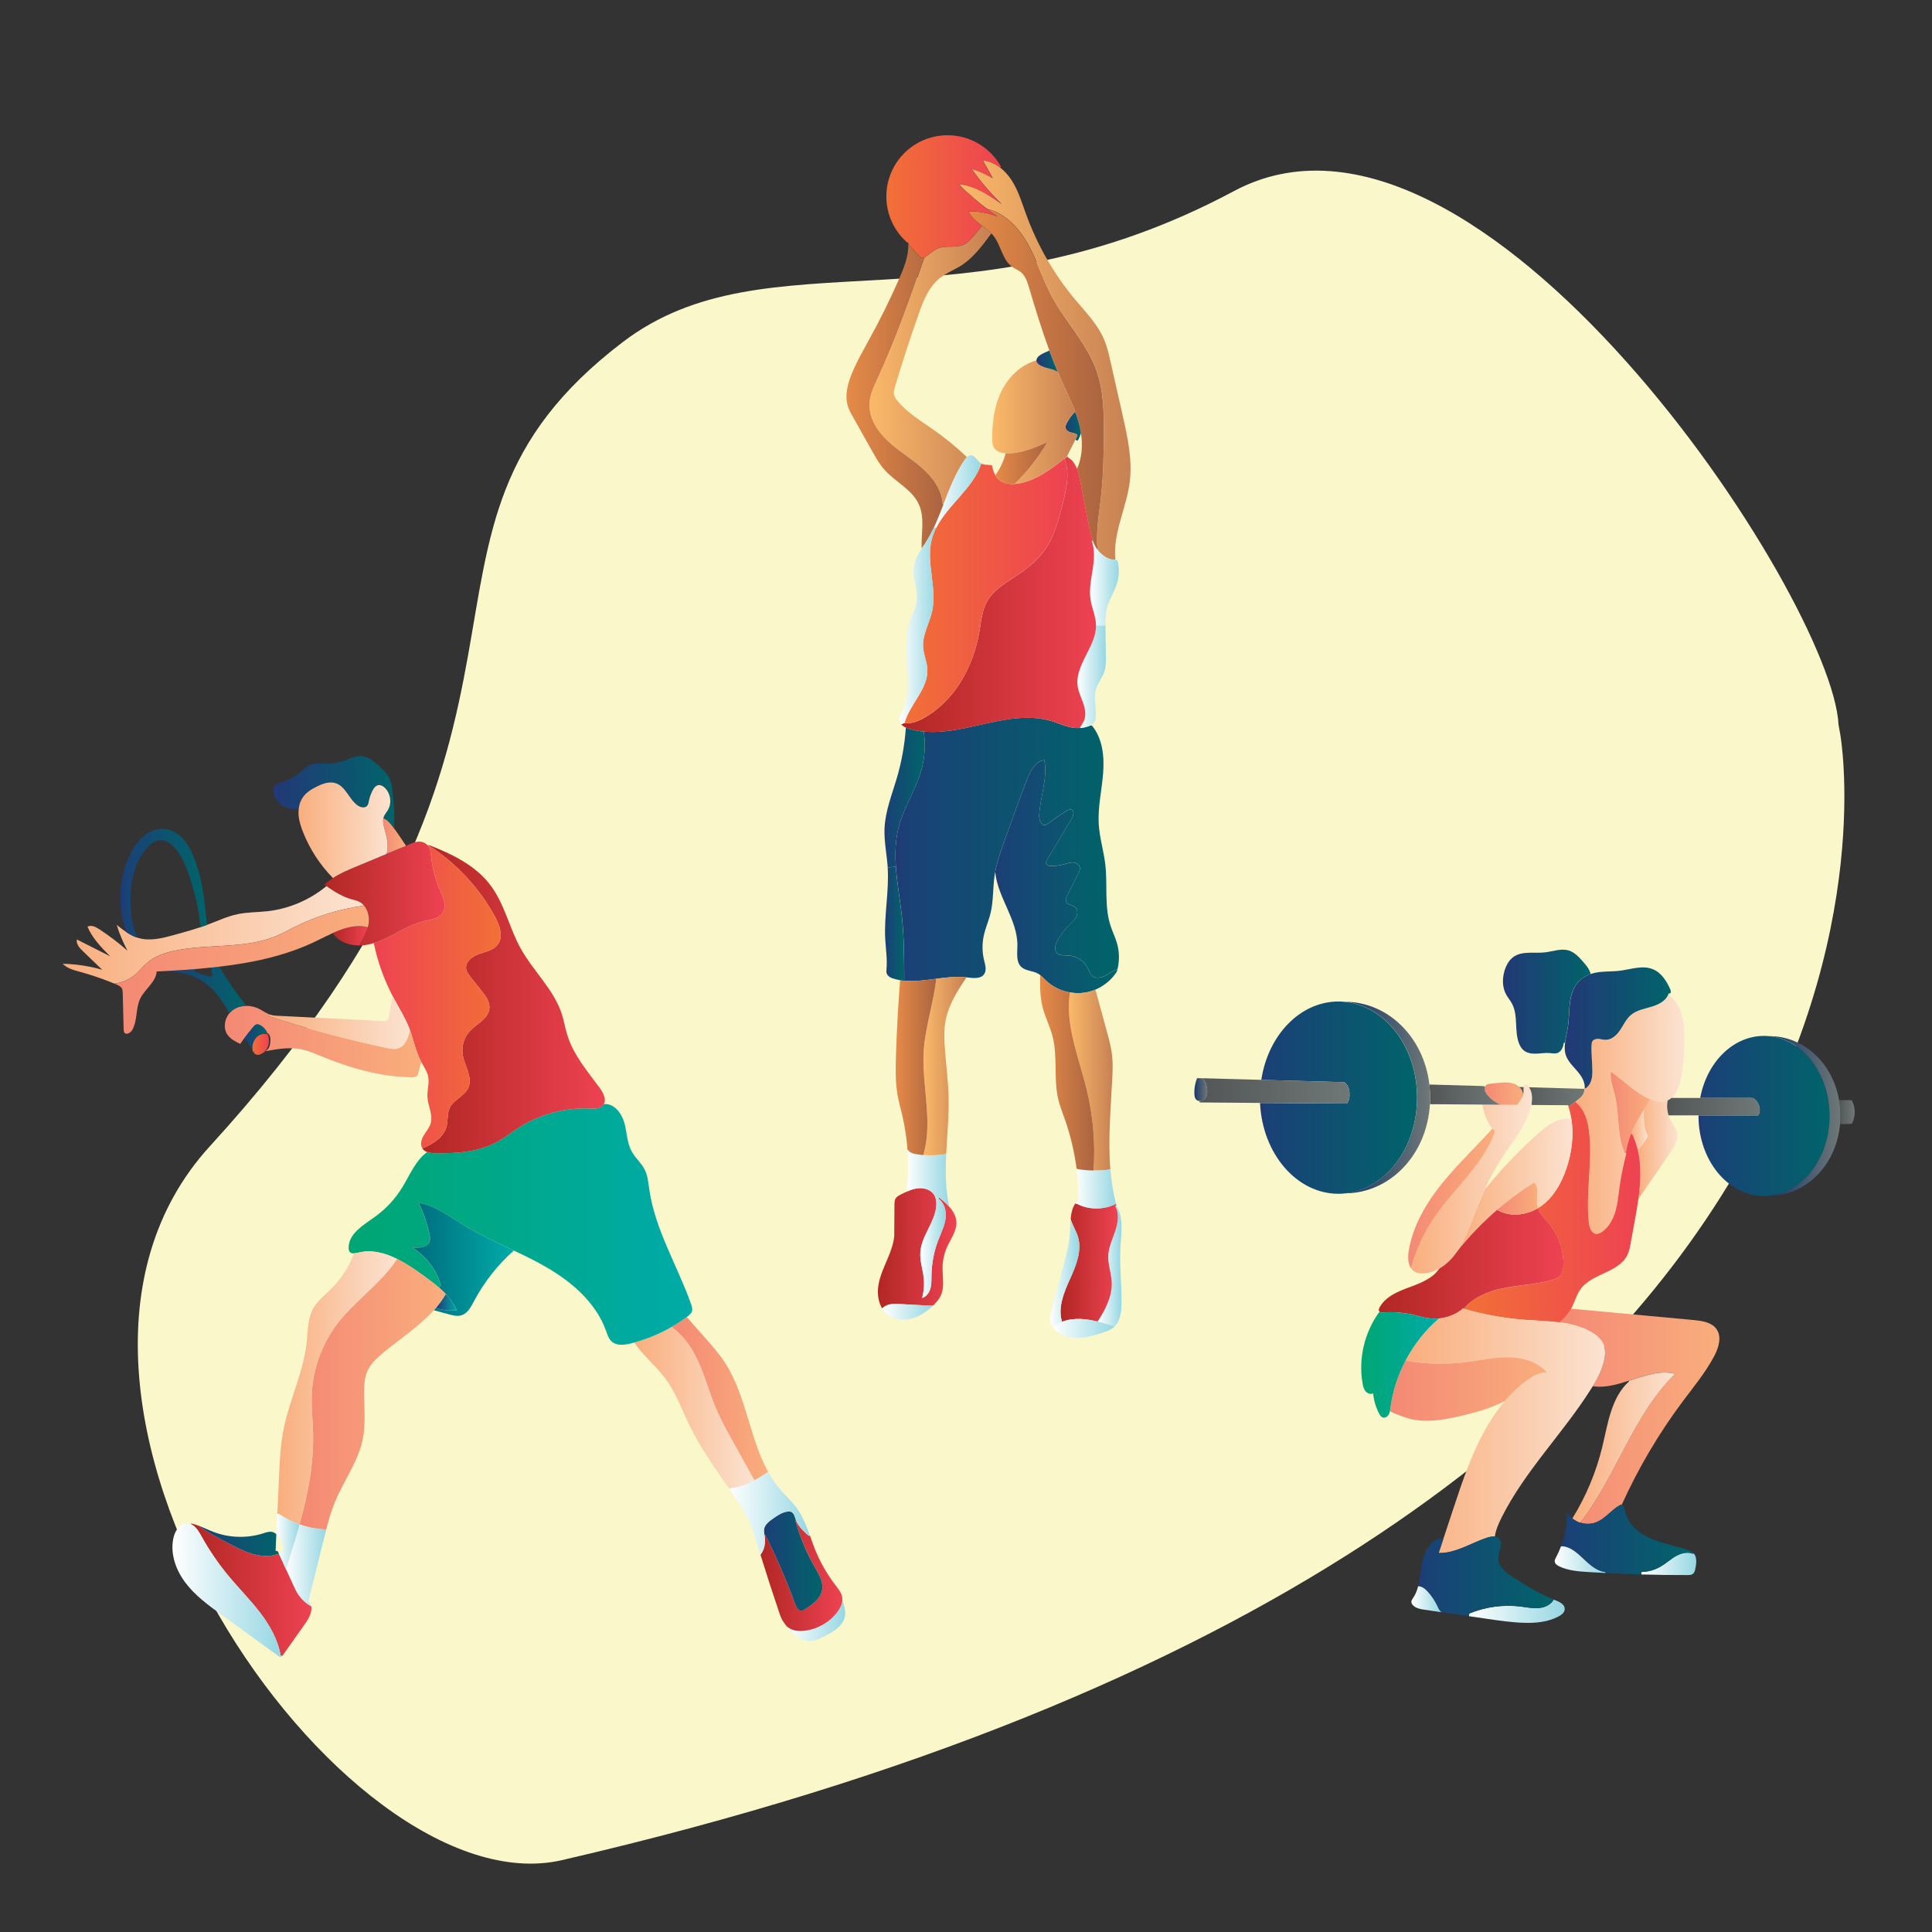 <?xml version="1.0" encoding="utf-8"?>
<!-- Generator: Adobe Illustrator 24.0.2, SVG Export Plug-In . SVG Version: 6.00 Build 0)  -->
<svg version="1.1" id="Layer_1" xmlns="http://www.w3.org/2000/svg" xmlns:xlink="http://www.w3.org/1999/xlink" x="0px" y="0px"
	 viewBox="0 0 400 400" style="enable-background:new 0 0 400 400;" xml:space="preserve">
<rect x="0" y="0" width="400" height="400" fill="#333333" stroke="none"/>
<style type="text/css">
	.st0{fill:#FAF7CB;}
	.st1{fill:url(#SVGID_1_);}
	.st2{fill:url(#SVGID_2_);}
	.st3{fill:url(#SVGID_3_);}
	.st4{fill:url(#SVGID_4_);}
	.st5{fill:url(#SVGID_5_);}
	.st6{fill:url(#SVGID_6_);}
	.st7{fill:url(#SVGID_7_);}
	.st8{fill:url(#SVGID_8_);}
	.st9{fill:url(#SVGID_9_);}
	.st10{fill:url(#SVGID_10_);}
	.st11{fill:url(#SVGID_11_);}
	.st12{fill:url(#SVGID_12_);}
	.st13{fill:url(#SVGID_13_);}
	.st14{fill:url(#SVGID_14_);}
	.st15{fill:url(#SVGID_15_);}
	.st16{fill:url(#SVGID_16_);}
	.st17{fill:url(#SVGID_17_);}
	.st18{fill:url(#SVGID_18_);}
	.st19{fill:url(#SVGID_19_);}
	.st20{fill:url(#SVGID_20_);}
	.st21{fill:url(#SVGID_21_);}
	.st22{fill:url(#SVGID_22_);}
	.st23{fill:url(#SVGID_23_);}
	.st24{fill:url(#SVGID_24_);}
	.st25{fill:url(#SVGID_25_);}
	.st26{fill:url(#SVGID_26_);}
	.st27{fill:url(#SVGID_27_);}
	.st28{fill:url(#SVGID_28_);}
	.st29{fill:url(#SVGID_29_);}
	.st30{fill:url(#SVGID_30_);}
	.st31{fill:url(#SVGID_31_);}
	.st32{fill:url(#SVGID_32_);}
	.st33{fill:url(#SVGID_33_);}
	.st34{fill:url(#SVGID_34_);}
	.st35{fill:url(#SVGID_35_);}
	.st36{fill:url(#SVGID_36_);}
	.st37{fill:url(#SVGID_37_);}
	.st38{fill:url(#SVGID_38_);}
	.st39{fill:url(#SVGID_39_);}
	.st40{fill:url(#SVGID_40_);}
	.st41{fill:url(#SVGID_41_);}
	.st42{fill:url(#SVGID_42_);}
	.st43{fill:url(#SVGID_43_);}
	.st44{fill:url(#SVGID_44_);}
	.st45{fill:url(#SVGID_45_);}
	.st46{fill:url(#SVGID_46_);}
	.st47{fill:url(#SVGID_47_);}
	.st48{fill:url(#SVGID_48_);}
	.st49{fill:url(#SVGID_49_);}
	.st50{fill:url(#SVGID_50_);}
	.st51{fill:url(#SVGID_51_);}
	.st52{fill:url(#SVGID_52_);}
	.st53{fill:url(#SVGID_53_);}
	.st54{fill:url(#SVGID_54_);}
	.st55{fill:url(#SVGID_55_);}
	.st56{fill:url(#SVGID_56_);}
	.st57{fill:url(#SVGID_57_);}
	.st58{fill:url(#SVGID_58_);}
	.st59{fill:url(#SVGID_59_);}
	.st60{fill:url(#SVGID_60_);}
	.st61{fill:url(#SVGID_61_);}
	.st62{fill:url(#SVGID_62_);}
	.st63{fill:url(#SVGID_63_);}
	.st64{fill:url(#SVGID_64_);}
	.st65{fill:url(#SVGID_65_);}
	.st66{fill:url(#SVGID_66_);}
	.st67{fill:url(#SVGID_67_);}
	.st68{fill:url(#SVGID_68_);}
	.st69{fill:url(#SVGID_69_);}
	.st70{fill:url(#SVGID_70_);}
	.st71{fill:url(#SVGID_71_);}
	.st72{fill:url(#SVGID_72_);}
	.st73{fill:url(#SVGID_73_);}
	.st74{fill:url(#SVGID_74_);}
	.st75{fill:url(#SVGID_75_);}
	.st76{fill:url(#SVGID_76_);}
	.st77{fill:url(#SVGID_77_);}
	.st78{fill:url(#SVGID_78_);}
	.st79{fill:url(#SVGID_79_);}
	.st80{fill:url(#SVGID_80_);}
	.st81{fill:url(#SVGID_81_);}
	.st82{fill:url(#SVGID_82_);}
	.st83{fill:url(#SVGID_83_);}
	.st84{fill:url(#SVGID_84_);}
	.st85{fill:url(#SVGID_85_);}
	.st86{fill:url(#SVGID_86_);}
	.st87{fill:url(#SVGID_87_);}
	.st88{fill:url(#SVGID_88_);}
	.st89{fill:url(#SVGID_89_);}
	.st90{fill:url(#SVGID_90_);}
	.st91{fill:url(#SVGID_91_);}
	.st92{fill:url(#SVGID_92_);}
	.st93{fill:url(#SVGID_93_);}
	.st94{fill:url(#SVGID_94_);}
	.st95{fill:url(#SVGID_95_);}
	.st96{fill:url(#SVGID_96_);}
	.st97{fill:url(#SVGID_97_);}
	.st98{fill:url(#SVGID_98_);}
</style>
<path class="st0" d="M381,152c0,0,30,165-264.65,233.12C70.81,395.65-3.32,288.54,43.43,237.34C125,148,75.95,111.2,128.93,70.83
	c29.95-22.82,70.23-1.15,126.55-31.27c50.77-27.16,123.97,84.3,125.17,110.52"/>
<g>
	<linearGradient id="SVGID_1_" gradientUnits="userSpaceOnUse" x1="198.452" y1="74.556" x2="234.069" y2="74.556">
		<stop  offset="0" style="stop-color:#FBB96A"/>
		<stop  offset="1" style="stop-color:#C78153"/>
	</linearGradient>
	<path class="st1" d="M233.91,99.69c-0.66,5.48-3.58,10.75-2.98,16.22c-1.45,0-2.79-0.89-3.68-2.08c-0.38-3.67,0.3-7.35,0.71-11.02
		c0.48-4.35,0.57-8.73,0.58-13.1c0.02-4.43-0.05-8.96-1.55-13.12c-2.03-5.64-6.45-10.06-9.27-15.35c-1.58-2.97-2.64-6.2-4.12-9.22
		c-0.21-0.43-0.42-0.85-0.66-1.28c-1.85-3.38-4.65-6.5-8.39-7.45l-0.04,0.05c-2.14-1.59-4.16-3.33-6.04-5.21
		c3.32,0.22,6.24,2.23,8.97,4.15c-2.33-2.24-4.44-4.71-6.3-7.35c1.55,0.46,3.04,1.12,4.42,1.98c-0.69-1.24-1.38-2.48-2.08-3.72
		c1.32,0.13,2.54,0.69,3.6,1.51c0.94,0.74,1.76,1.66,2.41,2.68c1.36,2.14,2.08,4.6,2.95,6.98c0.87,2.4,1.9,4.73,3.07,7
		c1.95,3.77,4.31,7.33,7.03,10.59c2.25,2.69,4.78,5.25,6.11,8.48c0.58,1.4,0.92,2.89,1.25,4.37c0.85,3.74,1.7,7.48,2.54,11.22
		C233.45,90.52,234.46,95.12,233.91,99.69z"/>
	<linearGradient id="SVGID_2_" gradientUnits="userSpaceOnUse" x1="227.244" y1="262.072" x2="232.205" y2="262.072">
		<stop  offset="0" style="stop-color:#FFFFFF"/>
		<stop  offset="1" style="stop-color:#96D7E3"/>
	</linearGradient>
	<path class="st2" d="M231.98,258.13c-0.22,3.86,0.26,7.73,0.22,11.59c-0.01,1.73-0.22,3.65-1.41,4.87c-0.35-0.1-0.7-0.2-1.05-0.3
		c-0.83-0.24-1.66-0.49-2.5-0.68c1.64-2.52,3.06-5.26,2.92-8.2c-0.09-1.84-0.81-3.64-0.72-5.48c0.09-1.77,0.9-3.41,1.46-5.09
		c0.57-1.67,0.86-3.61-0.03-5.14l0.26-0.11c0-0.02-0.01-0.03-0.01-0.04C232.66,252.01,232.15,255.21,231.98,258.13z"/>
	<linearGradient id="SVGID_3_" gradientUnits="userSpaceOnUse" x1="225.636" y1="120.717" x2="231.636" y2="120.717">
		<stop  offset="0" style="stop-color:#FFFFFF"/>
		<stop  offset="1" style="stop-color:#96D7E3"/>
	</linearGradient>
	<path class="st3" d="M230.93,115.91c0.05,0,0.1,0,0.14,0l0.31,0.18c0.4,1.62,0.33,3.35-0.19,4.93c-0.52,1.59-1.48,3-1.95,4.61
		c-0.37,1.25-0.4,2.57-0.39,3.87l-1.96,0.03c0-0.08-0.01-0.16-0.01-0.24c-0.06-1.77-0.87-3.43-1.14-5.18
		c-0.35-2.31,0.24-4.64,0.56-6.95c0.23-1.72,0.28-3.56-0.29-5.16l0.22-0.08c0.18,0.5,0.4,0.98,0.68,1.44
		c0.1,0.16,0.21,0.32,0.32,0.49C228.13,115.02,229.48,115.91,230.93,115.91z"/>
	<linearGradient id="SVGID_4_" gradientUnits="userSpaceOnUse" x1="185.399" y1="175.861" x2="231.675" y2="175.861">
		<stop  offset="0" style="stop-color:#223876"/>
		<stop  offset="0.045" style="stop-color:#1A4176"/>
		<stop  offset="1" style="stop-color:#00646A"/>
	</linearGradient>
	<path class="st4" d="M193.84,202.64c-2.23,0.29-4.45,0.61-6.62,0.4c-0.01-4.44-0.02-8.89-0.49-13.32
		c-0.37-3.41-1.01-6.86-1.24-10.28c-0.2-2.8-0.12-5.59,0.6-8.3c1.08-4.09,3.55-7.69,4.68-11.76c0.72-2.57,0.88-5.29,0.49-7.92
		c3.91,0.36,7.94-0.55,11.82-1.43c4.85-1.11,9.97-2.18,14.73-0.71c1.55,0.48,3.03,1.22,4.65,1.38c0.37,0.04,0.73,0.04,1.1,0.02
		c0.66-0.04,1.3-0.18,1.91-0.41c0.09-0.03,0.17-0.06,0.26-0.11l0.35,0.03c2.23,2.7,2.59,6.49,2.3,9.97
		c-0.28,3.49-1.11,6.95-0.9,10.44c0.18,2.84,1.05,5.6,1.37,8.43c0.48,4.19-0.24,8.54,1.06,12.55c0.4,1.27,1.01,2.46,1.37,3.74
		c0.49,1.73,0.51,3.58,0.08,5.32c-0.9,0.22-1.64,0.85-2.46,1.29c-0.88,0.48-2.06,0.7-2.8,0.04c-0.44-0.39-0.61-0.99-0.87-1.51
		c-0.73-1.52-2.31-2.58-3.99-2.68c-0.85-0.04-1.84,0.08-2.43-0.54c-0.65-0.71-0.3-1.84,0.18-2.68c0.66-1.16,1.47-2.22,2.43-3.15
		c0.52-0.51,1.1-1,1.41-1.66c0.32-0.66,0.31-1.55-0.27-2.01c-0.55-0.45-1.5-0.42-1.81-1.07c-0.2-0.43,0.02-0.94,0.23-1.37
		c0.76-1.53,1.54-3.05,2.3-4.58c0.17-0.33,0.35-0.69,0.31-1.07c-0.06-0.65-0.74-1.08-1.37-1.12c-0.65-0.04-1.27,0.19-1.89,0.36
		c-0.86,0.23-1.75,0.36-2.64,0.37c-0.41,0-0.92-0.07-1.07-0.46c-0.13-0.31,0.05-0.66,0.22-0.94c1.68-2.81,3.37-5.62,5.05-8.44
		c0.38-0.63,0.58-1.7-0.13-1.87c-0.29-0.06-0.58,0.09-0.83,0.23c-1.3,0.78-2.56,1.64-3.75,2.57c-0.24,0.18-0.49,0.38-0.8,0.42
		c-0.91,0.11-1.28-1.14-1.23-2.06c0.21-3.83,1.8-7.62,1.06-11.38c-1.83,0.18-2.85,2.16-3.52,3.87c-1.68,4.32-3.23,8.7-4.8,13.07
		c-0.72,2.02-1.45,4.05-1.84,6.16c-0.05,0.27-0.1,0.54-0.13,0.81c-0.38,2.58-0.22,5.23-0.83,7.76c-0.39,1.6-1.08,3.11-1.42,4.72
		c-0.35,1.65-0.33,3.39,0.07,5.03c0.23,0.95,0.58,2.03,0.04,2.86c-0.71,1.09-2.32,0.86-3.61,0.71c-0.03,0-0.04-0.01-0.07-0.01
		C198.03,202.11,195.93,202.36,193.84,202.64z"/>
	<linearGradient id="SVGID_5_" gradientUnits="userSpaceOnUse" x1="206.067" y1="181.494" x2="231.368" y2="181.494">
		<stop  offset="0" style="stop-color:#223876"/>
		<stop  offset="0.045" style="stop-color:#1A4176"/>
		<stop  offset="1" style="stop-color:#00646A"/>
	</linearGradient>
	<path class="st5" d="M226.79,204.89c-0.7,0.3-1.42,0.5-2.17,0.62c-1.03,0.16-2.08,0.14-3.11-0.04c-1.86-0.32-3.62-1.19-4.99-2.49
		c-0.38-0.37-0.74-0.76-1.16-1.1c-0.15-0.12-0.31-0.22-0.49-0.32c-1.07-0.6-2.49-0.52-3.4-1.35c-1.14-1.04-0.84-2.86-0.83-4.41
		c0.08-5.35-4.15-10.07-4.59-15.32c0.4-2.11,1.12-4.14,1.84-6.16c1.56-4.38,3.12-8.75,4.8-13.07c0.67-1.72,1.69-3.69,3.52-3.87
		c0.74,3.76-0.85,7.56-1.06,11.38c-0.05,0.92,0.32,2.17,1.23,2.06c0.31-0.04,0.56-0.24,0.8-0.42c1.19-0.93,2.44-1.79,3.75-2.57
		c0.25-0.14,0.54-0.3,0.83-0.23c0.71,0.17,0.5,1.24,0.13,1.87c-1.68,2.81-3.37,5.62-5.05,8.44c-0.17,0.29-0.35,0.64-0.22,0.94
		c0.15,0.39,0.66,0.46,1.07,0.46c0.89-0.01,1.78-0.13,2.64-0.37c0.62-0.17,1.24-0.4,1.89-0.36c0.64,0.04,1.31,0.48,1.37,1.12
		c0.04,0.38-0.13,0.74-0.31,1.07c-0.76,1.53-1.54,3.05-2.3,4.58c-0.22,0.43-0.43,0.94-0.23,1.37c0.31,0.65,1.26,0.62,1.81,1.07
		c0.58,0.46,0.59,1.36,0.27,2.01c-0.31,0.66-0.89,1.15-1.41,1.66c-0.95,0.93-1.77,1.99-2.43,3.15c-0.48,0.84-0.83,1.97-0.18,2.68
		c0.58,0.62,1.57,0.49,2.43,0.54c1.68,0.1,3.26,1.16,3.99,2.68c0.26,0.52,0.43,1.12,0.87,1.51c0.75,0.66,1.92,0.44,2.8-0.04
		c0.82-0.44,1.56-1.07,2.46-1.29c-0.04,0.16-0.08,0.31-0.13,0.48C230.18,202.81,228.6,204.13,226.79,204.89z"/>
	<linearGradient id="SVGID_6_" gradientUnits="userSpaceOnUse" x1="219.576" y1="261.398" x2="231.438" y2="261.398">
		<stop  offset="0" style="stop-color:#B12724"/>
		<stop  offset="1" style="stop-color:#EE4252"/>
	</linearGradient>
	<path class="st6" d="M231.13,249.55c0,0.02,0.01,0.03,0.01,0.04l-0.26,0.11c0.89,1.53,0.59,3.47,0.03,5.14
		c-0.56,1.68-1.37,3.32-1.46,5.09c-0.09,1.84,0.63,3.64,0.72,5.48c0.14,2.95-1.28,5.68-2.92,8.2c-1.17-0.29-2.35-0.49-3.55-0.54
		c-1.28-0.04-2.61,0.12-3.81,0.58l-0.04-0.1c-0.85-2.94,0.45-6.01,1.71-8.8c1.26-2.79,2.52-5.9,1.58-8.81
		c-0.39-1.22-1.16-2.36-1.47-3.58c0.11-1.18,0.34-2.31,0.97-3.21l0.41,0.12c2.46,1.25,5.53,1.23,8-0.04
		C231.06,249.34,231.09,249.44,231.13,249.55z"/>
	<linearGradient id="SVGID_7_" gradientUnits="userSpaceOnUse" x1="217.927" y1="275.033" x2="230.793" y2="275.033">
		<stop  offset="0" style="stop-color:#FFFFFF"/>
		<stop  offset="1" style="stop-color:#96D7E3"/>
	</linearGradient>
	<path class="st7" d="M227.24,273.61c0.84,0.2,1.67,0.44,2.5,0.68c0.35,0.1,0.7,0.2,1.05,0.3c-0.07,0.09-0.16,0.17-0.26,0.25
		c-0.67,0.57-1.54,0.86-2.37,1.12c-1.55,0.49-3.13,0.96-4.75,1.02c-1.62,0.07-3.32-0.28-4.59-1.28c-0.34-0.27-0.65-0.58-0.89-0.94
		c0.58-0.49,1.25-0.85,1.96-1.11c1.19-0.46,2.52-0.62,3.81-0.58C224.89,273.12,226.08,273.33,227.24,273.61z"/>
	<linearGradient id="SVGID_8_" gradientUnits="userSpaceOnUse" x1="221.296" y1="223.62" x2="230.356" y2="223.62">
		<stop  offset="0" style="stop-color:#FBB96A"/>
		<stop  offset="1" style="stop-color:#C78153"/>
	</linearGradient>
	<path class="st8" d="M230.24,218.49c0.18,1.59,0.13,3.19,0.04,4.78c-0.31,6.27-0.9,12.62-0.4,18.84c-1.15,0.18-2.31,0.26-3.47,0.23
		c0.4-5.57-0.08-11.19-1.39-16.62c-1.63-6.72-4.55-13.46-3.51-20.26c1.02,0.19,2.08,0.21,3.11,0.04c0.75-0.12,1.46-0.32,2.17-0.62
		c0.8,2.95,1.61,5.88,2.41,8.83C229.62,215.29,230.06,216.87,230.24,218.49z"/>
	<linearGradient id="SVGID_9_" gradientUnits="userSpaceOnUse" x1="222.635" y1="246.097" x2="231.044" y2="246.097">
		<stop  offset="0" style="stop-color:#FFFFFF"/>
		<stop  offset="1" style="stop-color:#96D7E3"/>
	</linearGradient>
	<path class="st9" d="M226.42,242.35c1.16,0.03,2.32-0.05,3.47-0.23c0.19,2.4,0.55,4.77,1.16,7.12c-2.46,1.27-5.53,1.28-8,0.04
		l-0.41-0.12c0.17-0.24,0.36-0.46,0.58-0.66h0.1c0-2.17-0.13-4.33-0.41-6.48C224.06,242.22,225.23,242.34,226.42,242.35z"/>
	<linearGradient id="SVGID_10_" gradientUnits="userSpaceOnUse" x1="223.029" y1="140.115" x2="228.972" y2="140.115">
		<stop  offset="0" style="stop-color:#FFFFFF"/>
		<stop  offset="1" style="stop-color:#96D7E3"/>
	</linearGradient>
	<path class="st10" d="M228.96,135.62c0.03,1.19,0.04,2.41-0.35,3.54c-0.42,1.21-1.3,2.24-1.68,3.46c-0.58,1.81,0.01,3.77-0.07,5.67
		c-0.02,0.52-0.11,1.07-0.45,1.46c-0.18,0.21-0.42,0.36-0.67,0.47c-0.09,0.04-0.17,0.08-0.26,0.11c-0.61,0.23-1.26,0.38-1.91,0.41
		c0.18-0.47,0.54-0.89,0.76-1.35c0.57-1.13,0.36-2.5-0.05-3.69c-0.4-1.2-1-2.35-1.18-3.6c-0.65-4.39,3.8-8.16,3.8-12.56l1.96-0.03
		c0,0.27,0,0.55,0.01,0.82C228.9,132.08,228.92,133.85,228.96,135.62z"/>
	<linearGradient id="SVGID_11_" gradientUnits="userSpaceOnUse" x1="200.542" y1="78.57" x2="228.531" y2="78.57">
		<stop  offset="0" style="stop-color:#E68B48"/>
		<stop  offset="1" style="stop-color:#AB6440"/>
	</linearGradient>
	<path class="st11" d="M223.81,89.71c-0.1-0.66-0.23-1.31-0.4-1.95c-0.22-0.86-0.5-1.71-0.81-2.54c-0.85-2.32-1.98-4.55-2.98-6.8
		c-0.21-0.47-0.41-0.93-0.6-1.41c-0.63-1.46-1.2-2.93-1.75-4.42c-1.59-4.29-2.92-8.67-4.22-13.05c-0.36-1.19-0.77-2.48-1.76-3.25
		c-0.5-0.4-1.13-0.63-1.67-1c-2.13-1.45-2.35-4.52-3.97-6.53c-0.12-0.14-0.23-0.27-0.36-0.4c-0.58-0.61-1.3-1.13-1.99-1.64
		c-1.12-0.84-2.22-1.68-2.74-2.95c2.08-0.05,4.16,0.32,6.08,1.11c-0.73-0.49-1.44-0.99-2.14-1.51l0.04-0.05
		c3.74,0.94,6.54,4.07,8.39,7.45c0.23,0.42,0.45,0.84,0.66,1.28c1.48,3.02,2.54,6.24,4.12,9.22c2.82,5.28,7.24,9.7,9.27,15.35
		c1.5,4.16,1.57,8.69,1.55,13.12c-0.01,4.37-0.1,8.75-0.58,13.1c-0.41,3.67-1.09,7.35-0.71,11.02c-0.12-0.16-0.22-0.32-0.32-0.49
		c-0.28-0.46-0.5-0.93-0.68-1.44c-0.41-1.09-0.65-2.26-0.87-3.41c-0.57-2.95-1.14-5.89-1.72-8.84c-0.17-0.87-0.36-1.77-0.68-2.59
		C224.02,94.81,224.18,92.21,223.81,89.71z"/>
	<linearGradient id="SVGID_12_" gradientUnits="userSpaceOnUse" x1="186.589" y1="123.017" x2="226.893" y2="123.017">
		<stop  offset="0" style="stop-color:#B12724"/>
		<stop  offset="1" style="stop-color:#EE4252"/>
	</linearGradient>
	<path class="st12" d="M191.26,151.47c-0.98-0.09-1.95-0.26-2.91-0.53c-0.26-0.07-0.53-0.16-0.79-0.29
		c-0.38-0.16-0.73-0.4-0.97-0.69l0.63-0.27c0.03,0.01,0.05,0.01,0.08,0.01c1.36,0.21,2.73-0.35,3.94-1.02
		c6.44-3.59,10.33-10.74,11.55-18.01c0.35-2.11,0.53-4.32,1.58-6.19c1.35-2.39,3.87-3.8,6.15-5.33c2.19-1.46,4.29-3.15,5.8-5.31
		c2.03-2.88,2.91-6.38,3.76-9.8c0.73-2.94,1.45-6.1,0.36-8.92l-0.1-0.13c0.19-0.14,0.37-0.29,0.55-0.43
		c0.03-0.02,0.04-0.04,0.07-0.05l0.22,0.23c0.36,0.23,0.7,0.5,1.01,0.81l-0.04,0.05c0.37,0.45,0.63,0.95,0.84,1.48
		c0.32,0.82,0.51,1.72,0.68,2.59c0.58,2.95,1.15,5.89,1.72,8.84c0.22,1.15,0.46,2.33,0.87,3.41l-0.22,0.08
		c0.57,1.6,0.52,3.44,0.29,5.16c-0.31,2.32-0.91,4.65-0.56,6.95c0.27,1.75,1.08,3.41,1.14,5.18c0,0.08,0.01,0.16,0.01,0.24
		c0,4.4-4.45,8.17-3.8,12.56c0.18,1.25,0.77,2.4,1.18,3.6c0.41,1.19,0.62,2.56,0.05,3.69c-0.22,0.46-0.58,0.88-0.76,1.35
		c-0.37,0.03-0.73,0.02-1.1-0.02c-1.62-0.16-3.1-0.91-4.65-1.38c-4.76-1.47-9.88-0.4-14.73,0.71
		C199.2,150.92,195.17,151.83,191.26,151.47z"/>
	<linearGradient id="SVGID_13_" gradientUnits="userSpaceOnUse" x1="215.343" y1="222.113" x2="226.552" y2="222.113">
		<stop  offset="0" style="stop-color:#E68B48"/>
		<stop  offset="1" style="stop-color:#AB6440"/>
	</linearGradient>
	<path class="st13" d="M225.02,225.72c1.31,5.43,1.79,11.05,1.39,16.62c-1.19-0.01-2.35-0.13-3.51-0.34
		c-0.45-3.46-1.25-6.87-2.4-10.16c-0.5-1.42-1.06-2.83-1.41-4.29c-0.99-4.28-0.07-8.83-1.19-13.07c-0.54-2.04-1.54-3.94-2.05-5.99
		c-0.54-2.15-0.54-4.39-0.49-6.6c0.42,0.33,0.78,0.73,1.16,1.1c1.37,1.3,3.13,2.17,4.99,2.49C220.48,212.27,223.4,219,225.02,225.72
		z"/>
	<linearGradient id="SVGID_14_" gradientUnits="userSpaceOnUse" x1="220.601" y1="88.233" x2="223.812" y2="88.233">
		<stop  offset="0" style="stop-color:#223876"/>
		<stop  offset="0.045" style="stop-color:#1A4176"/>
		<stop  offset="1" style="stop-color:#00646A"/>
	</linearGradient>
	<path class="st14" d="M223.41,87.76c0.17,0.64,0.31,1.29,0.4,1.95c-0.18,0.54-0.41,1.06-0.71,1.55l-0.45-0.22
		c0.11-0.22,0.22-0.42,0.32-0.64c0.04-0.1,0.1-0.22,0.06-0.31c-0.03-0.11-0.13-0.17-0.22-0.22c-0.39-0.19-0.84-0.23-1.25-0.37
		c-0.41-0.13-0.83-0.4-0.93-0.82c-0.1-0.36,0.06-0.73,0.22-1.06c0.46-0.87,1.04-1.69,1.74-2.39
		C222.9,86.05,223.18,86.89,223.41,87.76z"/>
	<linearGradient id="SVGID_15_" gradientUnits="userSpaceOnUse" x1="217.38" y1="263.559" x2="223.462" y2="263.559">
		<stop  offset="0" style="stop-color:#FFFFFF"/>
		<stop  offset="1" style="stop-color:#96D7E3"/>
	</linearGradient>
	<path class="st15" d="M223.14,255.94c0.93,2.91-0.32,6.03-1.58,8.81c-1.26,2.79-2.56,5.86-1.71,8.8l0.04,0.1
		c-0.71,0.26-1.37,0.63-1.96,1.11c-0.28-0.4-0.48-0.85-0.53-1.33c-0.07-0.65,0.1-1.28,0.26-1.91c0.88-3.32,1.75-6.64,2.63-9.96
		c0.54-2.05,1.09-4.12,1.22-6.24c0.05-0.95,0.05-1.98,0.15-2.96C221.98,253.58,222.75,254.72,223.14,255.94z"/>
	<linearGradient id="SVGID_16_" gradientUnits="userSpaceOnUse" x1="205.435" y1="87.42" x2="223.051" y2="87.42">
		<stop  offset="0" style="stop-color:#FBB96A"/>
		<stop  offset="1" style="stop-color:#C78153"/>
	</linearGradient>
	<path class="st16" d="M216.86,91.52c-2.59,1.18-5.26,2.31-8.1,2.36c-0.18,0-0.37,0-0.56-0.02c-1-0.07-2-0.4-2.46-1.25
		c-0.27-0.49-0.3-1.09-0.31-1.65c-0.04-3.44,0.4-6.95,1.94-10.04c1.47-2.94,4.05-5.44,7.21-6.3c0,0.01,0,0.01,0,0.02
		c0.02,0.31,0.24,0.58,0.49,0.78c0.68,0.54,1.56,0.72,2.41,0.94c0.53,0.14,1.08,0.33,1.54,0.63c0.19,0.48,0.4,0.94,0.6,1.41
		c1.01,2.26,2.13,4.48,2.98,6.8c-0.7,0.7-1.28,1.52-1.74,2.39c-0.16,0.33-0.32,0.7-0.22,1.06c0.11,0.42,0.52,0.68,0.93,0.82
		c0.41,0.13,0.86,0.18,1.25,0.37c0.1,0.05,0.2,0.12,0.22,0.22c0.04,0.1-0.02,0.22-0.06,0.31c-0.11,0.22-0.22,0.42-0.32,0.64
		c-0.54,1.05-1.07,2.11-1.6,3.17c-0.05,0.12-0.12,0.22-0.17,0.34c-0.18,0.14-0.36,0.29-0.55,0.43c-2.68,2.14-5.5,4.22-8.81,5.01
		c-0.48,0.12-0.99,0.2-1.49,0.22C212.69,97.64,215,94.71,216.86,91.52z"/>
	<linearGradient id="SVGID_17_" gradientUnits="userSpaceOnUse" x1="187.298" y1="122.356" x2="220.99" y2="122.356">
		<stop  offset="0" style="stop-color:#F27037"/>
		<stop  offset="1" style="stop-color:#EE4252"/>
	</linearGradient>
	<path class="st17" d="M210.03,100.21c0.5-0.03,1.02-0.11,1.49-0.22c3.32-0.79,6.14-2.88,8.81-5.01l0.1,0.13
		c1.09,2.82,0.37,5.98-0.36,8.92c-0.84,3.42-1.73,6.92-3.76,9.8c-1.52,2.16-3.61,3.85-5.8,5.31c-2.28,1.53-4.81,2.94-6.15,5.33
		c-1.05,1.87-1.23,4.08-1.58,6.19c-1.21,7.28-5.1,14.42-11.55,18.01c-1.2,0.67-2.58,1.23-3.94,1.02l0.03-0.21
		c1.19-3.87,4.96-7,4.68-11.05c-0.11-1.49-0.77-2.9-0.88-4.39c-0.19-2.57,1.29-4.94,1.86-7.46c1.08-4.84-1.28-9.98-0.1-14.8
		c0.22-0.87,0.53-1.69,0.93-2.47c2.41-4.77,7.65-8.2,9.36-13.34c0.02,0.01,0.04,0.02,0.05,0.03c0.58,0.3,1.28,0.17,1.91,0.31
		c0.12,0.03,0.23,0.06,0.34,0.13l-0.04,0.1c0.1,0.65,0.31,1.28,0.64,1.84c0.22,0.39,0.52,0.74,0.87,1.02
		C207.81,100.08,208.92,100.28,210.03,100.21z"/>
	<linearGradient id="SVGID_18_" gradientUnits="userSpaceOnUse" x1="214.584" y1="74.792" x2="219.014" y2="74.792">
		<stop  offset="0" style="stop-color:#223876"/>
		<stop  offset="1" style="stop-color:#00646A"/>
	</linearGradient>
	<path class="st18" d="M214.58,74.63c-0.01-0.35,0.23-0.66,0.5-0.9c0.62-0.53,1.42-0.8,2.17-1.15c0.55,1.49,1.12,2.96,1.75,4.42
		c-0.46-0.3-1.01-0.49-1.54-0.63c-0.84-0.22-1.73-0.4-2.41-0.94c-0.24-0.2-0.47-0.47-0.49-0.78
		C214.58,74.64,214.58,74.64,214.58,74.63z"/>
	<linearGradient id="SVGID_19_" gradientUnits="userSpaceOnUse" x1="206.076" y1="95.872" x2="216.858" y2="95.872">
		<stop  offset="0" style="stop-color:#E68B48"/>
		<stop  offset="1" style="stop-color:#AB6440"/>
	</linearGradient>
	<path class="st19" d="M208.76,93.88c2.83-0.05,5.51-1.19,8.1-2.36c-1.86,3.19-4.17,6.12-6.83,8.69c-1.11,0.07-2.22-0.13-3.08-0.81
		c-0.35-0.28-0.65-0.63-0.87-1.02c0.98-1.35,1.71-2.89,2.13-4.52C208.39,93.88,208.58,93.88,208.76,93.88z"/>
	<linearGradient id="SVGID_20_" gradientUnits="userSpaceOnUse" x1="183.516" y1="40.716" x2="207.415" y2="40.716">
		<stop  offset="0" style="stop-color:#F27037"/>
		<stop  offset="1" style="stop-color:#EE4252"/>
	</linearGradient>
	<path class="st20" d="M188.06,50.24l-0.18,0.01c-2.68-2.33-4.37-5.75-4.37-9.58c0-7,5.67-12.67,12.67-12.67
		c4.75,0,8.89,2.61,11.06,6.49l-0.18,0.23c-1.06-0.82-2.28-1.38-3.6-1.51c0.69,1.24,1.38,2.48,2.08,3.72
		c-1.38-0.85-2.88-1.52-4.42-1.98c1.86,2.64,3.97,5.11,6.3,7.35c-2.72-1.92-5.64-3.93-8.97-4.15c1.88,1.88,3.9,3.62,6.04,5.21
		c0.7,0.52,1.41,1.02,2.14,1.51c-1.92-0.79-4.01-1.17-6.08-1.11c0.52,1.27,1.62,2.11,2.74,2.95c-0.68,0.96-1.42,1.86-2.23,2.71
		c-0.4,0.42-0.81,0.84-1.32,1.12c-1.65,0.91-3.79,0.16-5.54,0.87c-1.04,0.42-1.81,1.31-2.79,1.86c-0.01,0-0.01,0.01-0.02,0.01
		c-0.16,0.1-0.34,0.17-0.51,0.14c-0.2-0.04-0.34-0.19-0.48-0.33c-0.77-0.84-1.55-1.68-2.32-2.52
		C188.07,50.47,188.06,50.35,188.06,50.24z"/>
	<linearGradient id="SVGID_21_" gradientUnits="userSpaceOnUse" x1="179.998" y1="75.601" x2="205.276" y2="75.601">
		<stop  offset="0" style="stop-color:#FBB96A"/>
		<stop  offset="1" style="stop-color:#C78153"/>
	</linearGradient>
	<path class="st21" d="M205.28,48.35l-0.18,0.18c-1.79,2.42-3.64,4.9-6.18,6.5c-1.41,0.88-3,1.48-4.3,2.51
		c-2.35,1.85-3.49,4.8-4.47,7.62c-1.75,4.95-3.38,9.95-4.88,14.99c-0.13,0.44-0.26,0.89-0.22,1.35c0.07,0.59,0.43,1.11,0.82,1.57
		c2.05,2.44,4.84,4.11,7.45,5.94c2.43,1.71,4.73,3.59,6.87,5.63c-0.14,0.14-0.27,0.31-0.39,0.48c-1.99,2.84-3.23,6.13-4.48,9.38
		l-0.13-0.05c-0.13-2.99-2.08-5.62-4.33-7.6s-4.88-3.5-7.06-5.55c-2.19-2.05-3.96-4.85-3.77-7.84c0.11-1.8,0.92-3.48,1.67-5.11
		c3.77-8.12,6.74-16.59,9.69-25.05c0.01,0,0.01-0.01,0.02-0.01c0.98-0.55,1.75-1.44,2.79-1.86c1.75-0.71,3.89,0.04,5.54-0.87
		c0.51-0.28,0.93-0.7,1.32-1.12c0.81-0.85,1.55-1.75,2.23-2.71C203.97,47.22,204.69,47.74,205.28,48.35z"/>
	<linearGradient id="SVGID_22_" gradientUnits="userSpaceOnUse" x1="193.399" y1="101.792" x2="203.174" y2="101.792">
		<stop  offset="0" style="stop-color:#FFFFFF"/>
		<stop  offset="1" style="stop-color:#96D7E3"/>
	</linearGradient>
	<path class="st22" d="M200.18,94.64c0.18-0.18,0.39-0.32,0.63-0.36c1-0.18,1.48,1.19,2.36,1.7c-1.71,5.14-6.95,8.57-9.36,13.34
		l-0.41-0.21c0.69-1.5,1.3-3.05,1.91-4.62c1.26-3.25,2.5-6.54,4.48-9.38C199.91,94.95,200.04,94.78,200.18,94.64z"/>
	<linearGradient id="SVGID_23_" gradientUnits="userSpaceOnUse" x1="191.19" y1="220.734" x2="200.11" y2="220.734">
		<stop  offset="0" style="stop-color:#FBB96A"/>
		<stop  offset="1" style="stop-color:#C78153"/>
	</linearGradient>
	<path class="st23" d="M193.84,202.64c2.09-0.28,4.2-0.53,6.27-0.29c-1.93,2.83-3.79,5.8-4.38,9.16c-0.3,1.73-0.24,3.49-0.13,5.23
		c0.23,3.49,0.72,6.96,0.8,10.46c0.09,3.9-0.31,7.83-0.5,11.73c-1.55,0.26-3.13,0.33-4.69,0.22l0.03-0.32
		c1.93-6.88-0.46-14.22,0.01-21.36C191.57,212.46,193.3,207.64,193.84,202.64z"/>
	<linearGradient id="SVGID_24_" gradientUnits="userSpaceOnUse" x1="181.75" y1="258.454" x2="198.018" y2="258.454">
		<stop  offset="0" style="stop-color:#B12724"/>
		<stop  offset="1" style="stop-color:#EE4252"/>
	</linearGradient>
	<path class="st24" d="M185.17,255.74h-0.03c0.02-2.13,0.04-4.26,0.05-6.39c0.01-0.4,0.02-0.81,0.2-1.15
		c0.23-0.44,0.71-0.69,1.16-0.92c0.42-0.22,0.84-0.42,1.28-0.62c0.73-0.31,1.46-0.57,2.25-0.65c1.25-0.13,2.63,0.29,3.31,1.35
		c0.09,0.13,0.16,0.28,0.22,0.43c0.25,0.6,0.3,1.3,0.23,1.96c-0.32,3.38-3.1,6.16-3.3,9.54c-0.11,1.77,0.5,3.5,0.7,5.26
		c0.15,1.39,0.04,2.82-0.34,4.18c0.89-0.25,1.49-1.11,1.74-2.01c0.24-0.89,0.2-1.83,0.22-2.76c0.04-2.44,0.51-4.89,1.38-7.17
		c0.64-1.65,1.5-3.29,1.58-5.06c0.07-1.35-0.49-2.83-1.54-3.58l0.16-0.21c0.72,0.57,1.46,1.18,2.07,1.87
		c0.85,0.95,1.47,2.04,1.5,3.31c0.04,1.79-1.14,3.33-1.89,4.96c-0.61,1.32-0.93,2.76-0.97,4.2c-0.04,2.03,0.46,4.18-0.4,6.01
		c-0.36,0.76-0.93,1.4-1.55,1.99c-0.27,0.05-0.56,0.04-0.84,0.03c-1.99-0.11-3.97-0.22-5.96-0.32c-0.73-0.04-1.47-0.08-2.18,0.07
		c-0.59,0.13-1.17,0.4-1.57,0.84c-0.8-1.28-1.02-2.95-0.83-4.48c0.26-2.02,1.13-3.9,1.93-5.77
		C184.41,259.08,185.03,257.43,185.17,255.74z"/>
	<linearGradient id="SVGID_25_" gradientUnits="userSpaceOnUse" x1="187.73" y1="243.941" x2="196.525" y2="243.941">
		<stop  offset="0" style="stop-color:#FFFFFF"/>
		<stop  offset="1" style="stop-color:#96D7E3"/>
	</linearGradient>
	<path class="st25" d="M194.45,247.95l-0.16,0.21c-0.21-0.15-0.43-0.28-0.68-0.36c-0.06-0.15-0.13-0.3-0.22-0.43
		c-0.67-1.06-2.06-1.47-3.31-1.35c-0.78,0.08-1.52,0.33-2.25,0.65l-0.1-0.25c0.31-2.78,0.37-5.58,0.15-8.36h0.06
		c0.46,0.66,1.32,0.86,2.11,0.97c0.39,0.05,0.77,0.09,1.16,0.13c1.56,0.12,3.14,0.04,4.69-0.22c-0.18,3.66-0.17,7.3,0.62,10.87
		l-0.01,0.01C195.91,249.13,195.17,248.52,194.45,247.95z"/>
	<linearGradient id="SVGID_26_" gradientUnits="userSpaceOnUse" x1="190.529" y1="258.272" x2="195.831" y2="258.272">
		<stop  offset="0" style="stop-color:#FFFFFF"/>
		<stop  offset="1" style="stop-color:#96D7E3"/>
	</linearGradient>
	<path class="st26" d="M194.29,248.16c1.04,0.75,1.61,2.24,1.54,3.58c-0.08,1.77-0.94,3.41-1.58,5.06
		c-0.87,2.28-1.35,4.73-1.38,7.17c-0.02,0.93,0.03,1.87-0.22,2.76c-0.25,0.9-0.85,1.76-1.74,2.01c0.38-1.36,0.49-2.79,0.34-4.18
		c-0.2-1.76-0.81-3.5-0.7-5.26c0.2-3.38,2.97-6.16,3.3-9.54c0.06-0.66,0.02-1.36-0.23-1.96
		C193.86,247.88,194.08,248.01,194.29,248.16z"/>
	<linearGradient id="SVGID_27_" gradientUnits="userSpaceOnUse" x1="175.244" y1="82.065" x2="195.312" y2="82.065">
		<stop  offset="0" style="stop-color:#E68B48"/>
		<stop  offset="1" style="stop-color:#AB6440"/>
	</linearGradient>
	<path class="st27" d="M195.31,104.5c-0.61,1.56-1.22,3.12-1.91,4.62c-0.74,1.55-1.56,3.05-2.58,4.44c-0.14-3.08,0.69-6.3-0.56-9.09
		c-1.4-3.15-4.95-4.7-7.22-7.3c-0.96-1.1-1.69-2.38-2.4-3.65c-1.32-2.34-2.63-4.67-3.94-7.01c-0.49-0.85-0.97-1.72-1.23-2.66
		c-0.51-1.9-0.06-3.94,0.62-5.8c1-2.7,2.47-5.2,3.85-7.74c2.22-4.02,4.25-8.13,6.11-12.33c1.04-2.36,2.05-4.84,2.02-7.4
		c0.77,0.84,1.55,1.68,2.32,2.52c0.13,0.14,0.28,0.3,0.48,0.33c0.17,0.03,0.35-0.04,0.51-0.14c-2.96,8.46-5.92,16.93-9.69,25.05
		c-0.75,1.64-1.56,3.32-1.67,5.11c-0.19,2.99,1.58,5.8,3.77,7.84c2.18,2.05,4.81,3.58,7.06,5.55s4.2,4.61,4.33,7.6L195.31,104.5z"/>
	<linearGradient id="SVGID_28_" gradientUnits="userSpaceOnUse" x1="186.24" y1="129.535" x2="193.812" y2="129.535">
		<stop  offset="0" style="stop-color:#FFFFFF"/>
		<stop  offset="1" style="stop-color:#96D7E3"/>
	</linearGradient>
	<path class="st28" d="M190.82,113.61c0-0.03,0-0.04,0-0.06c1.02-1.38,1.84-2.88,2.58-4.44l0.41,0.21c-0.4,0.78-0.71,1.6-0.93,2.47
		c-1.19,4.82,1.18,9.95,0.1,14.8c-0.57,2.52-2.05,4.89-1.86,7.46c0.11,1.49,0.77,2.9,0.88,4.39c0.28,4.05-3.49,7.18-4.68,11.05
		l-0.03,0.21c-0.03,0-0.05,0-0.08-0.01l-0.63,0.27c-0.13-0.17-0.24-0.36-0.3-0.58c-0.21-0.77,0.25-1.55,0.6-2.26
		c2.64-5.5-0.49-12.26,1.37-18.07c0.52-1.63,1.43-3.15,1.58-4.86c0.16-1.87-0.61-3.69-0.68-5.57
		C189.09,116.83,189.71,115.02,190.82,113.61z"/>
	<linearGradient id="SVGID_29_" gradientUnits="userSpaceOnUse" x1="182.644" y1="271.584" x2="193.201" y2="271.584">
		<stop  offset="0" style="stop-color:#FFFFFF"/>
		<stop  offset="1" style="stop-color:#96D7E3"/>
	</linearGradient>
	<path class="st29" d="M193.2,270.29c-0.02,0.02-0.03,0.03-0.04,0.04c-1.29,1.22-2.81,2.27-4.55,2.7c-1.73,0.42-3.69,0.14-5.04-1.02
		c-0.37-0.31-0.67-0.68-0.93-1.1c0.4-0.44,0.98-0.72,1.57-0.84c0.71-0.15,1.46-0.12,2.18-0.07c1.99,0.11,3.97,0.22,5.96,0.32
		C192.64,270.33,192.93,270.34,193.2,270.29z"/>
	<linearGradient id="SVGID_30_" gradientUnits="userSpaceOnUse" x1="185.448" y1="220.9" x2="193.839" y2="220.9">
		<stop  offset="0" style="stop-color:#E68B48"/>
		<stop  offset="1" style="stop-color:#AB6440"/>
	</linearGradient>
	<path class="st30" d="M193.84,202.64c-0.54,5-2.26,9.82-2.59,14.83c-0.47,7.13,1.92,14.47-0.01,21.36l-0.03,0.32
		c-0.39-0.04-0.77-0.07-1.16-0.13c-0.79-0.11-1.65-0.31-2.11-0.97h-0.06c-0.16-2.34-0.51-4.67-1.04-6.96
		c-0.34-1.44-0.74-2.87-1-4.32c-0.48-2.69-0.42-5.44-0.34-8.18c0.15-5.23,0.45-10.45,0.86-15.66c0.29,0.04,0.57,0.08,0.85,0.11
		C189.39,203.25,191.61,202.93,193.84,202.64z"/>
	<linearGradient id="SVGID_31_" gradientUnits="userSpaceOnUse" x1="183.125" y1="165.119" x2="191.471" y2="165.119">
		<stop  offset="0" style="stop-color:#223876"/>
		<stop  offset="0.045" style="stop-color:#1A4176"/>
		<stop  offset="1" style="stop-color:#00646A"/>
	</linearGradient>
	<path class="st31" d="M191.26,151.47c0.4,2.63,0.23,5.35-0.49,7.92c-1.13,4.07-3.6,7.67-4.68,11.76c-0.72,2.71-0.8,5.5-0.6,8.3
		l-1.7,0.13c-0.18-2.67-0.76-5.32-0.66-8c0.14-3.65,1.56-7.1,2.58-10.59c0.98-3.37,1.6-6.85,1.84-10.35
		c0.26,0.13,0.53,0.22,0.79,0.29C189.31,151.21,190.28,151.38,191.26,151.47z"/>
	<linearGradient id="SVGID_32_" gradientUnits="userSpaceOnUse" x1="183.248" y1="191.251" x2="187.217" y2="191.251">
		<stop  offset="0" style="stop-color:#223876"/>
		<stop  offset="0.045" style="stop-color:#1A4176"/>
		<stop  offset="1" style="stop-color:#00646A"/>
	</linearGradient>
	<path class="st32" d="M186.36,202.94c-0.42-0.07-0.84-0.17-1.26-0.29c-0.63-0.18-1.32-0.49-1.52-1.12
		c-0.1-0.31-0.06-0.64-0.03-0.96c0.17-2.03-0.16-4.07-0.27-6.11c-0.27-4.96,0.83-9.92,0.5-14.87l1.7-0.13
		c0.23,3.41,0.87,6.86,1.24,10.28c0.47,4.42,0.48,8.88,0.49,13.32C186.93,203.02,186.65,202.98,186.36,202.94z"/>
</g>
<g>
	<linearGradient id="SVGID_33_" gradientUnits="userSpaceOnUse" x1="162.788" y1="335.503" x2="175" y2="335.503">
		<stop  offset="0" style="stop-color:#FFFFFF"/>
		<stop  offset="1" style="stop-color:#96D7E3"/>
	</linearGradient>
	<path class="st33" d="M174.59,331.89c0.23,0.8,0.47,1.61,0.39,2.44c-0.1,1.05-0.72,1.99-1.51,2.69c-0.79,0.7-1.73,1.2-2.66,1.68
		c-0.92,0.48-1.87,0.97-2.9,1.05c-1.3,0.09-2.58-0.52-3.57-1.38c-0.6-0.52-1.09-1.12-1.55-1.75c0.1,0.11,0.23,0.21,0.35,0.31
		c0.99,0.75,2.33,0.85,3.56,0.69c2.59-0.33,5.04-1.74,6.63-3.81c0.56-0.74,1.04-1.63,1.07-2.55
		C174.46,331.46,174.53,331.68,174.59,331.89z"/>
	<linearGradient id="SVGID_34_" gradientUnits="userSpaceOnUse" x1="157.435" y1="326.238" x2="174.405" y2="326.238">
		<stop  offset="0" style="stop-color:#B12724"/>
		<stop  offset="1" style="stop-color:#EE4252"/>
	</linearGradient>
	<path class="st34" d="M174.4,331.25c-0.03,0.92-0.51,1.81-1.07,2.55c-1.59,2.07-4.04,3.48-6.63,3.81
		c-1.23,0.16-2.57,0.06-3.56-0.69c-0.12-0.1-0.24-0.19-0.35-0.31c-0.02-0.01-0.02-0.02-0.02-0.03c-0.3-0.39-0.57-0.8-0.84-1.22
		c-0.27-0.52-0.47-1.09-0.65-1.63c-1.33-3.94-2.61-7.9-3.84-11.87l0.04-0.02c0.82-1.05,1.04-2.48,0.84-3.8
		c-0.02-0.09-0.03-0.17-0.04-0.26l0.15-0.02c2.33,4.64,4.4,9.43,6.18,14.31c0.24,0.68,0.69,1.48,1.4,1.4
		c0.24-0.03,0.45-0.16,0.66-0.3c1.56-1.01,3.27-2.23,3.56-4.07c0.26-1.61-0.68-3.14-1.48-4.55c-1.75-3.05-3.12-6.32-4.06-9.71
		l0.14-0.06c0.49,1.3,1.59,2.28,2.63,3.2l0.22-0.08c0.35,0.97,0.68,1.94,1.06,2.89c1.08,2.67,2.53,5.2,4.29,7.48
		c0.57,0.74,1.2,1.51,1.34,2.43C174.4,330.9,174.41,331.08,174.4,331.25z"/>
	<linearGradient id="SVGID_35_" gradientUnits="userSpaceOnUse" x1="158.162" y1="323.206" x2="170.27" y2="323.206">
		<stop  offset="0" style="stop-color:#223876"/>
		<stop  offset="0.045" style="stop-color:#1A4176"/>
		<stop  offset="1" style="stop-color:#00646A"/>
	</linearGradient>
	<path class="st35" d="M168.75,324.56c0.81,1.41,1.74,2.94,1.48,4.55c-0.29,1.84-2,3.07-3.56,4.07c-0.21,0.14-0.42,0.27-0.66,0.3
		c-0.71,0.08-1.16-0.72-1.4-1.4c-1.78-4.89-3.85-9.67-6.18-14.31l-0.15,0.02c-0.08-0.39-0.14-0.78-0.09-1.17
		c0.14-0.95,0.99-1.61,1.78-2.17c0.96-0.68,1.96-1.37,3.12-1.51c0.23-0.03,0.46-0.04,0.67,0.04c0.63,0.23,0.78,1.01,1,1.63
		c0.02,0.06,0.04,0.12,0.07,0.18l-0.14,0.06C165.63,318.24,166.99,321.51,168.75,324.56z"/>
	<linearGradient id="SVGID_36_" gradientUnits="userSpaceOnUse" x1="151.003" y1="313.297" x2="167.675" y2="313.297">
		<stop  offset="0" style="stop-color:#FFFFFF"/>
		<stop  offset="1" style="stop-color:#96D7E3"/>
	</linearGradient>
	<path class="st36" d="M167.67,317.92l-0.22,0.08c-1.05-0.93-2.14-1.91-2.63-3.2c-0.03-0.06-0.05-0.11-0.07-0.18
		c-0.22-0.63-0.37-1.41-1-1.63c-0.21-0.08-0.44-0.07-0.67-0.04c-1.16,0.14-2.17,0.84-3.12,1.51c-0.79,0.56-1.64,1.22-1.78,2.17
		c-0.06,0.39,0.01,0.78,0.09,1.17c0.01,0.09,0.02,0.17,0.04,0.26c0.2,1.32-0.02,2.75-0.84,3.8l-0.04,0.02
		c-0.23-0.72-0.45-1.44-0.67-2.17c-0.52-1.71-1.04-3.44-1.8-5.06c-0.73-1.56-1.68-3.01-2.65-4.44c-0.43-0.64-0.88-1.28-1.31-1.92
		l0.27-0.19c1.74-0.17,3.36-0.8,4.89-1.63c0.98-0.52,1.93-1.12,2.86-1.74c0.75,1.35,1.61,2.62,2.64,3.81
		c1.04,1.19,2.24,2.25,3.18,3.53C166.15,313.81,166.93,315.85,167.67,317.92z"/>
	<linearGradient id="SVGID_37_" gradientUnits="userSpaceOnUse" x1="139.145" y1="289.573" x2="159.029" y2="289.573">
		<stop  offset="0" style="stop-color:#F48974"/>
		<stop  offset="1" style="stop-color:#F9AE7D"/>
	</linearGradient>
	<path class="st37" d="M159.03,304.73c-0.93,0.62-1.88,1.22-2.86,1.74l-0.1-0.19c-1.37-2.46-2.75-4.93-4.12-7.4
		c-1.38-2.46-2.75-4.93-3.84-7.53c-1.21-2.91-2.04-5.96-3.28-8.85c-1.24-2.89-2.95-5.68-5.51-7.52l-0.18-0.31
		c1.05-0.6,2.07-1.27,3.04-1.99c1.26,1.42,2.51,2.83,3.76,4.25c1.45,1.64,2.9,3.28,4.1,5.11
		C154.5,288.84,155.16,297.73,159.03,304.73z"/>
	<linearGradient id="SVGID_38_" gradientUnits="userSpaceOnUse" x1="131.288" y1="291.477" x2="156.171" y2="291.477">
		<stop  offset="0" style="stop-color:#F9AE7D"/>
		<stop  offset="1" style="stop-color:#FBE3D1"/>
	</linearGradient>
	<path class="st38" d="M156.07,306.27l0.1,0.19c-1.54,0.83-3.16,1.46-4.89,1.63l-0.27,0.19c-2.94-4.24-5.95-8.44-8.21-13.08
		c-1.57-3.23-2.78-6.67-4.89-9.57c-1.98-2.74-4.7-4.9-6.61-7.67c2.75-0.75,5.4-1.86,7.86-3.29l0.18,0.31
		c2.55,1.84,4.27,4.63,5.51,7.52c1.24,2.89,2.07,5.94,3.28,8.85c1.09,2.6,2.46,5.07,3.84,7.53
		C153.32,301.35,154.7,303.81,156.07,306.27z"/>
	<linearGradient id="SVGID_39_" gradientUnits="userSpaceOnUse" x1="72.183" y1="253.494" x2="143.331" y2="253.494">
		<stop  offset="0" style="stop-color:#00A672"/>
		<stop  offset="1" style="stop-color:#00ABA8"/>
	</linearGradient>
	<path class="st39" d="M142.19,272.68c-0.97,0.72-1.99,1.38-3.04,1.99c-2.46,1.43-5.11,2.54-7.86,3.29
		c-0.23,0.06-0.44,0.12-0.67,0.18c-1.34,0.33-2.93,0.53-3.97-0.39c-0.64-0.58-0.91-1.47-1.2-2.28c-2.13-5.91-7.27-10.24-12.73-13.34
		c-2.06-1.18-4.19-2.21-6.34-3.22c-3.53-1.67-7.11-3.28-10.44-5.31c-2.97-1.81-5.86-4-9.28-4.6c1.01,2.08,1.76,4.29,2.25,6.56
		c0.1,0.45,0.18,0.93,0.05,1.38c-0.38,1.35-2.23,1.49-3.63,1.34c2.86,1.75,5.02,4.59,5.94,7.81l-0.42,0.47
		c-1.01-0.88-2.1-1.68-3.18-2.46c-1.71-1.24-3.55-2.51-5.47-3.45c-2.58-1.28-5.3-1.99-8.04-1.3c-0.27,0.06-0.58,0.14-0.87,0.14
		c-0.35,0.02-0.67-0.05-0.88-0.31c-0.18-0.21-0.22-0.51-0.23-0.78c-0.06-2.95,3.04-4.75,5.43-6.46c2.25-1.61,4.16-3.66,5.62-6.01
		c1.6-2.59,2.79-5.68,5.22-7.41c0.53,0.19,1.16,0.23,1.73,0.24c4.4,0.06,8.98-0.27,12.84-2.41c1.46-0.81,2.78-1.86,4.18-2.77
		c4.42-2.87,9.75-4.32,15.01-4.08c0.91,0.04,1.96,0.08,2.58-0.58c0.1-0.11,0.19-0.23,0.24-0.35l0.04,0.02
		c2.06-0.19,3.64,1.88,4.19,3.87c0.56,2,0.54,4.17,1.55,5.98c0.73,1.32,1.96,2.33,2.65,3.68c0.65,1.28,0.76,2.75,0.97,4.16
		c1.2,8.36,5.84,15.77,8.65,23.72c0.18,0.51,0.35,1.07,0.16,1.57c-0.15,0.39-0.5,0.66-0.83,0.92
		C142.34,272.56,142.27,272.62,142.19,272.68z"/>
	<linearGradient id="SVGID_40_" gradientUnits="userSpaceOnUse" x1="87.447" y1="206.85" x2="125.237" y2="206.85">
		<stop  offset="0" style="stop-color:#B12724"/>
		<stop  offset="1" style="stop-color:#EE4252"/>
	</linearGradient>
	<path class="st40" d="M88.46,238.52c-0.4-0.14-0.76-0.36-1-0.72c-0.01-0.01-0.02-0.02-0.02-0.03c2.19-0.94,4.37-2.22,4.99-4.46
		c0.36-1.31,0.1-2.78,0.7-3.99c0.83-1.69,3.03-2.37,3.81-4.08c1.01-2.2-0.81-4.6-1.16-7c-0.24-1.67,0.31-3.45,1.44-4.7
		c1.44-1.58,3.88-2.6,4.1-4.73c0.14-1.38-0.78-2.63-1.66-3.72c-0.72-0.91-1.46-1.83-2.19-2.74c-0.43-0.54-0.88-1.11-0.97-1.8
		c-0.19-1.45,1.28-2.56,2.66-3.04c1.38-0.48,2.96-0.76,3.86-1.92c1.26-1.62,0.45-3.98-0.53-5.79c-3.25-5.97-8.03-11.1-13.75-14.76
		l0.06-0.08c4.82,1.86,9.7,4.23,12.79,8.38c2.89,3.86,3.87,8.81,6.21,13.03c2.61,4.7,6.88,8.5,8.53,13.62
		c0.45,1.42,0.68,2.9,1.13,4.31c1.26,4.11,4.14,7.47,6.69,10.92c0.72,0.98,1.42,2.37,0.89,3.36c-0.06,0.12-0.14,0.23-0.24,0.35
		c-0.63,0.66-1.67,0.62-2.58,0.58c-5.26-0.24-10.59,1.21-15.01,4.08c-1.4,0.91-2.72,1.96-4.18,2.77c-3.86,2.14-8.44,2.47-12.84,2.41
		C89.62,238.75,88.99,238.71,88.46,238.52z"/>
	<linearGradient id="SVGID_41_" gradientUnits="userSpaceOnUse" x1="85.33" y1="260.714" x2="106.389" y2="260.714">
		<stop  offset="0" style="stop-color:#006B7D"/>
		<stop  offset="1" style="stop-color:#00ABA8"/>
	</linearGradient>
	<path class="st41" d="M92.29,267.91c-0.45-0.47-0.93-0.93-1.43-1.35l0.42-0.47c-0.92-3.22-3.08-6.06-5.94-7.81
		c1.4,0.14,3.25,0.01,3.63-1.34c0.13-0.45,0.05-0.93-0.05-1.38c-0.48-2.27-1.24-4.48-2.25-6.56c3.42,0.6,6.31,2.79,9.28,4.6
		c3.33,2.04,6.91,3.64,10.44,5.31c-3.35,2.95-6.17,6.54-8.26,10.5c-0.63,1.19-1.33,2.53-2.62,2.91c-0.85,0.26-1.75,0.02-2.6-0.21
		c-1.03-0.28-2.07-0.56-3.1-0.84c0.14-0.17,0.3-0.33,0.43-0.5c1.38,0.49,2.88,0.66,4.35,0.48C94.03,270,93.24,268.9,92.29,267.91z"
		/>
	<linearGradient id="SVGID_42_" gradientUnits="userSpaceOnUse" x1="77.377" y1="206.335" x2="103.683" y2="206.335">
		<stop  offset="0" style="stop-color:#EE4252"/>
		<stop  offset="1" style="stop-color:#F27037"/>
	</linearGradient>
	<path class="st42" d="M84.88,213.3c-0.05-0.16-0.1-0.31-0.17-0.47c-0.86-2.21-2.15-4.21-3.26-6.3c-0.03-0.06-0.06-0.11-0.09-0.17
		c-1.81-3.46-3.16-7.18-3.95-11l-0.03-0.1c1.47-0.44,2.87-1.14,4.24-1.86c2.02-1.06,4.03-2.2,6.25-2.71
		c1.4-0.33,3.05-0.52,3.82-1.74c0.87-1.37,0.07-3.12-0.57-4.61c-0.99-2.25-1.62-4.64-1.87-7.09c-0.07-0.75-0.14-1.56-0.62-2.15
		c-0.03-0.04-0.06-0.07-0.1-0.1l0.06-0.06c0.06,0.03,0.1,0.07,0.16,0.1c5.72,3.66,10.5,8.8,13.75,14.76
		c0.98,1.8,1.79,4.17,0.53,5.79c-0.9,1.16-2.49,1.44-3.86,1.92c-1.38,0.48-2.85,1.59-2.66,3.04c0.09,0.68,0.53,1.26,0.97,1.8
		c0.73,0.91,1.47,1.83,2.19,2.74c0.88,1.09,1.8,2.33,1.66,3.72c-0.22,2.13-2.66,3.16-4.1,4.73c-1.14,1.26-1.68,3.03-1.44,4.7
		c0.35,2.4,2.17,4.81,1.16,7c-0.78,1.71-2.98,2.39-3.81,4.08c-0.6,1.22-0.34,2.68-0.7,3.99c-0.62,2.24-2.8,3.52-4.99,4.46
		c-0.5-0.8-0.22-1.86,0.26-2.67c0.48-0.82,1.16-1.55,1.44-2.46c0.56-1.8-0.56-3.68-0.66-5.57c-0.06-1.38,0.42-2.77,0.17-4.12
		c-0.21-1.12-0.89-2.08-1.43-3.08c-0.02-0.03-0.03-0.06-0.05-0.09C86.1,217.74,85.67,215.46,84.88,213.3z"/>
	<linearGradient id="SVGID_43_" gradientUnits="userSpaceOnUse" x1="90.249" y1="269.615" x2="94.596" y2="269.615">
		<stop  offset="0" style="stop-color:#223876"/>
		<stop  offset="1" style="stop-color:#00ABA8"/>
	</linearGradient>
	<path class="st43" d="M94.6,271.26c-1.47,0.18-2.96,0.01-4.35-0.48c0.76-0.89,1.45-1.84,2.04-2.87
		C93.24,268.9,94.03,270,94.6,271.26z"/>
	<linearGradient id="SVGID_44_" gradientUnits="userSpaceOnUse" x1="62.017" y1="288.647" x2="92.285" y2="288.647">
		<stop  offset="0" style="stop-color:#F48974"/>
		<stop  offset="1" style="stop-color:#F9AE7D"/>
	</linearGradient>
	<path class="st44" d="M89.81,271.27c-3.04,3.38-7.09,5.97-10.63,8.93c-1.25,1.05-2.49,2.22-3.14,3.72
		c-0.56,1.27-0.64,2.69-0.66,4.07c-0.02,3.32,0.39,6.68-0.27,9.93c-0.93,4.68-3.94,8.64-5.76,13.04c-0.76,1.84-1.31,3.75-1.81,5.68
		l-0.65-0.02c-1.66-0.1-3.31-0.44-4.88-1.01c1.74-6.25,2.99-12.61,2.8-19.08c-0.07-2.49-0.35-4.97-0.28-7.46
		c0.15-5.43,2.06-10.8,5.37-15.1c3.7-4.8,9.02-8.28,12.29-13.33c1.92,0.94,3.77,2.21,5.47,3.45c1.08,0.77,2.17,1.58,3.18,2.46
		c0.5,0.43,0.98,0.88,1.43,1.35c-0.59,1.02-1.28,1.97-2.04,2.87C90.11,270.94,89.96,271.1,89.81,271.27z"/>
	<linearGradient id="SVGID_45_" gradientUnits="userSpaceOnUse" x1="67.145" y1="184.989" x2="92.072" y2="184.989">
		<stop  offset="0" style="stop-color:#B12724"/>
		<stop  offset="1" style="stop-color:#EE4252"/>
	</linearGradient>
	<path class="st45" d="M67.59,183.46c-0.14-0.1-0.3-0.21-0.44-0.31c0.55-0.5,1.14-0.94,1.76-1.34c1.55-1,3.28-1.73,4.99-2.44
		c2.04-0.85,4.07-1.7,6.1-2.54c-0.01,0.06-0.01,0.14-0.02,0.21c0.02-0.08,0.05-0.15,0.06-0.23c1.34-0.56,2.68-1.12,4.03-1.67
		c2.17-1.2,3.53-1.12,4.46-0.14c0.03,0.03,0.06,0.06,0.1,0.1c0.48,0.59,0.55,1.4,0.62,2.15c0.25,2.45,0.88,4.85,1.87,7.09
		c0.64,1.49,1.44,3.24,0.57,4.61c-0.76,1.22-2.42,1.41-3.82,1.74c-2.22,0.52-4.23,1.65-6.25,2.71c-1.37,0.72-2.77,1.42-4.24,1.86
		c-0.7,0.22-1.41,0.37-2.14,0.45c-0.27,0.03-0.54,0.05-0.81,0.05v-0.16c0.7-1.14,1.39-2.33,1.73-3.61c0.09-0.31,0.15-0.64,0.19-0.97
		c0.14-1.29-0.21-2.7-1.07-3.63c-0.25-0.27-0.53-0.49-0.86-0.66c-0.54-0.28-1.14-0.4-1.73-0.57
		C70.83,185.62,69.18,184.57,67.59,183.46z"/>
	<linearGradient id="SVGID_46_" gradientUnits="userSpaceOnUse" x1="46.557" y1="215.652" x2="87.222" y2="215.652">
		<stop  offset="0" style="stop-color:#F48974"/>
		<stop  offset="1" style="stop-color:#F9AE7D"/>
	</linearGradient>
	<path class="st46" d="M55.63,210.4c8.01,2.61,16.16,4.8,24.42,6.56c0.78,0.17,1.61,0.33,2.37,0.09c1.49-0.47,2.08-2.22,2.46-3.75
		c0.79,2.16,1.22,4.44,2.29,6.46c0.02,0.03,0.03,0.06,0.05,0.09c-0.19,0.72-0.39,1.47-0.59,2.2c-0.06,0.25-0.14,0.52-0.32,0.69
		c-0.27,0.27-0.69,0.29-1.07,0.29c-6.52-0.05-12.9-1.95-18.93-4.43c-1.26-0.52-2.51-1.06-3.85-1.34c-2.46-0.52-5.02-0.08-7.5,0.38
		c0.27-0.19,0.52-0.41,0.69-0.69c0.22-0.37,0.28-0.81,0.31-1.25c0.03-0.36,0.05-0.73-0.05-1.08c-0.09-0.33-0.29-0.64-0.6-0.78
		c-0.29-0.64-0.76-1.2-1.38-1.55c-0.26-0.14-0.56-0.26-0.85-0.19c-0.26,0.06-0.45,0.28-0.63,0.49c-0.7,0.82-1.37,1.66-2,2.53
		c-0.25,0.33-0.49,0.68-0.72,1.01c-0.98-0.48-2-1-2.63-1.9c-0.92-1.3-0.64-3.18,0.37-4.43c0.21-0.27,0.45-0.51,0.73-0.71
		c0.78-0.56,1.71-0.82,2.66-0.84c0.99-0.02,2,0.21,2.87,0.67c0.67,0.35,1.28,0.81,2,1.07L55.63,210.4z"/>
	<linearGradient id="SVGID_47_" gradientUnits="userSpaceOnUse" x1="55.625" y1="211.766" x2="84.879" y2="211.766">
		<stop  offset="0" style="stop-color:#F9AE7D"/>
		<stop  offset="1" style="stop-color:#FBE3D1"/>
	</linearGradient>
	<path class="st47" d="M84.71,212.83c0.06,0.16,0.12,0.31,0.17,0.47c-0.38,1.53-0.97,3.28-2.46,3.75c-0.76,0.24-1.59,0.08-2.37-0.09
		c-8.25-1.76-16.41-3.95-24.42-6.56l0.13-0.39c0.69,0.25,1.43,0.29,2.17,0.32c7.12,0.35,14.22,0.71,21.34,1.06
		c0.34,0.02,0.72,0.02,0.97-0.22c0.21-0.19,0.27-0.48,0.31-0.76c0.22-1.33,0.44-2.66,0.67-3.99l0.14-0.07
		c0.03,0.06,0.06,0.11,0.09,0.17C82.56,208.62,83.85,210.62,84.71,212.83z"/>
	<linearGradient id="SVGID_48_" gradientUnits="userSpaceOnUse" x1="79.329" y1="173.12" x2="84.074" y2="173.12">
		<stop  offset="0" style="stop-color:#F48974"/>
		<stop  offset="1" style="stop-color:#F9AE7D"/>
	</linearGradient>
	<path class="st48" d="M84.07,175.12c-1.34,0.56-2.68,1.11-4.03,1.67c0.47-1.6,0.09-3.34-0.37-4.95c-0.22-0.78-0.46-1.62-0.3-2.4
		l0.21,0.04c0.14,0.06,0.27,0.13,0.39,0.21c0.27,0.19,0.5,0.43,0.72,0.68c0.23,0.24,0.52,0.62,0.85,1.07
		C82.29,172.44,83.2,173.82,84.07,175.12z"/>
	<linearGradient id="SVGID_49_" gradientUnits="userSpaceOnUse" x1="56.577" y1="163.986" x2="81.645" y2="163.986">
		<stop  offset="0" style="stop-color:#223876"/>
		<stop  offset="1" style="stop-color:#00646A"/>
	</linearGradient>
	<path class="st49" d="M81.26,163.73c0.34,2.54,0.45,5.12,0.34,7.68l-0.04,0.03c-0.33-0.45-0.62-0.83-0.85-1.07
		c-0.23-0.24-0.45-0.49-0.72-0.68c-0.13-0.08-0.26-0.15-0.39-0.21l-0.21-0.04c0.02-0.13,0.06-0.26,0.11-0.39
		c0.19-0.47,0.54-0.86,0.81-1.3c0.88-1.47,0.6-3.53-0.65-4.69c-0.35-0.33-0.82-0.6-1.3-0.52c-0.55,0.08-0.92,0.58-1.18,1.07
		c-0.36,0.68-0.63,1.41-0.77,2.16c-0.08,0.38-0.14,0.78-0.39,1.07c-0.48,0.52-1.38,0.31-1.96-0.1c-1.78-1.26-2.46-3.9-4.52-4.59
		c-1.3-0.43-2.71,0.08-3.94,0.7c-1.07,0.53-2.13,1.18-2.83,2.14c-0.5,0.69-0.78,1.51-0.89,2.36v0.01c-1.04,0.28-2.19,0.14-3.14-0.38
		c-1.03-0.56-1.8-1.59-2.07-2.73c-0.1-0.48-0.12-1.03,0.14-1.44c0.29-0.44,0.84-0.64,1.34-0.81c1.1-0.37,2.23-0.77,3.18-1.46
		c1.05-0.74,1.88-1.83,3.09-2.25c1.01-0.35,2.12-0.2,3.19-0.19c1.23,0.01,2.46-0.2,3.63-0.61c1.15-0.41,2.29-1.01,3.5-0.96
		c1.55,0.07,2.81,1.2,3.94,2.25c0.69,0.65,1.4,1.32,1.85,2.16C80.97,161.8,81.14,162.77,81.26,163.73z"/>
	<linearGradient id="SVGID_50_" gradientUnits="userSpaceOnUse" x1="61.803" y1="171.9" x2="80.808" y2="171.9">
		<stop  offset="0" style="stop-color:#F9AE7D"/>
		<stop  offset="1" style="stop-color:#FBE3D1"/>
	</linearGradient>
	<path class="st50" d="M61.86,167.36c0.1-0.85,0.39-1.67,0.89-2.36c0.7-0.97,1.75-1.61,2.83-2.14c1.22-0.62,2.63-1.14,3.94-0.7
		c2.07,0.68,2.75,3.33,4.52,4.59c0.59,0.41,1.48,0.62,1.96,0.1c0.26-0.29,0.31-0.69,0.39-1.07c0.14-0.75,0.41-1.48,0.77-2.16
		c0.27-0.49,0.64-0.99,1.18-1.07c0.48-0.07,0.95,0.19,1.3,0.52c1.25,1.17,1.53,3.23,0.65,4.69c-0.27,0.43-0.62,0.82-0.81,1.3
		c-0.05,0.13-0.09,0.26-0.11,0.39c-0.16,0.78,0.08,1.62,0.3,2.4c0.46,1.61,0.84,3.35,0.37,4.95c-0.02,0.01-0.03,0.02-0.05,0.02
		c-2.04,0.85-4.07,1.69-6.1,2.54c-1.71,0.71-3.45,1.44-4.99,2.44l-0.08-0.13c-2.6-2.67-4.67-5.86-6.06-9.33
		c-0.47-1.18-0.87-2.42-0.95-3.7C61.79,168.22,61.8,167.79,61.86,167.36L61.86,167.36z"/>
	<linearGradient id="SVGID_51_" gradientUnits="userSpaceOnUse" x1="57.412" y1="287.349" x2="82.199" y2="287.349">
		<stop  offset="0" style="stop-color:#F9AE7D"/>
		<stop  offset="1" style="stop-color:#FBE3D1"/>
	</linearGradient>
	<path class="st51" d="M82.2,260.65c-3.27,5.05-8.6,8.53-12.29,13.33c-3.31,4.31-5.22,9.68-5.37,15.1
		c-0.07,2.49,0.21,4.97,0.28,7.46c0.19,6.46-1.06,12.82-2.8,19.08c-1.46-0.52-2.85-1.22-4.12-2.09c-0.14-0.09-0.35-0.13-0.48-0.07
		c0.1-2.45,0.22-4.9,0.33-7.35c0.15-3.42,0.31-6.86,0.97-10.22c1.22-6.09,4.11-11.81,4.77-17.98c0.26-2.43,0.2-5.01,1.42-7.12
		c0.86-1.51,2.28-2.6,3.53-3.82c2.13-2.1,3.82-4.67,4.86-7.48c0.29-0.01,0.6-0.08,0.87-0.14C76.9,258.66,79.62,259.37,82.2,260.65z"
		/>
	<linearGradient id="SVGID_52_" gradientUnits="userSpaceOnUse" x1="68.94" y1="193.743" x2="76.153" y2="193.743">
		<stop  offset="0" style="stop-color:#B12724"/>
		<stop  offset="1" style="stop-color:#EE4252"/>
	</linearGradient>
	<path class="st52" d="M75.84,191.9l0.31,0.08c-0.34,1.28-1.03,2.47-1.73,3.61v0.16c-2.03,0.02-4.11-0.69-5.34-2.27l-0.14-0.33
		C71.18,192.14,73.49,191.41,75.84,191.9z"/>
	<linearGradient id="SVGID_53_" gradientUnits="userSpaceOnUse" x1="12.951" y1="193.555" x2="75.275" y2="193.555">
		<stop  offset="0" style="stop-color:#F9AE7D"/>
		<stop  offset="1" style="stop-color:#FBE3D1"/>
	</linearGradient>
	<path class="st53" d="M41.54,191.95c0.43-0.14,0.87-0.3,1.3-0.46c0.07-0.02,0.14-0.06,0.22-0.08c2.04-0.76,4.03-1.71,6.17-2.15
		c2.01-0.41,4.09-0.38,6.13-0.6c4.46-0.5,8.77-2.34,12.23-5.2c1.59,1.11,3.24,2.16,5.1,2.69c0.59,0.17,1.19,0.29,1.73,0.57
		c0.33,0.17,0.61,0.39,0.86,0.66l-0.24,0.17c-4.84,0.68-9.56,2.14-13.93,4.31c-1.3,0.65-2.57,1.36-3.9,1.92
		c-6.54,2.73-14.03,1.58-20.97,3.03c-2.11,0.44-4.23,1.16-5.84,2.58c-0.21,0.18-0.4,0.37-0.59,0.56c-0.57,0.58-1.1,1.2-1.71,1.74
		c-1.22,1.08-2.79,1.76-4.4,1.96c-2.32-0.96-4.7-1.77-7.12-2.44c-1.29-0.35-2.66-0.7-3.6-1.67c2.77,0.06,5.52,0.47,8.18,1.24
		c-1.35-1.3-2.7-2.61-4.06-3.91c-0.67-0.64-1.38-1.47-1.18-2.36c2.29,1.16,4.59,2.32,6.88,3.48c-1.82-1.84-3.68-3.74-4.68-6.12
		c0.74-0.44,1.67,0.02,2.39,0.49c2.07,1.34,4.03,2.84,5.88,4.47c-0.9-1.71-1.66-3.51-2.24-5.35c0.67,0.53,1.34,1.06,2.06,1.53
		c0.65,0.43,1.33,0.81,2.05,1.06c0.14,0.06,0.28,0.1,0.43,0.14c2.41,0.69,4.97,0.02,7.38-0.64
		C37.9,193.06,39.73,192.56,41.54,191.95z"/>
	<linearGradient id="SVGID_54_" gradientUnits="userSpaceOnUse" x1="59.199" y1="324.1" x2="67.547" y2="324.1">
		<stop  offset="0" style="stop-color:#FFFFFF"/>
		<stop  offset="1" style="stop-color:#96D7E3"/>
	</linearGradient>
	<path class="st54" d="M63.82,331.64l0.14,0.03c0.26,0.27,0.41,0.57,0.47,0.9l-0.03,0.01c-1.14-0.64-2.12-1.57-2.81-2.67
		c-0.36-0.59-0.64-1.22-0.93-1.84c-0.49-1.07-0.97-2.13-1.47-3.2c0.98-3.06,1.96-6.14,2.82-9.25c1.57,0.56,3.22,0.91,4.88,1.01
		l0.65,0.02c-0.16,0.64-0.32,1.29-0.48,1.93C65.99,322.94,64.9,327.29,63.82,331.64z"/>
	<linearGradient id="SVGID_55_" gradientUnits="userSpaceOnUse" x1="39.517" y1="329.135" x2="64.483" y2="329.135">
		<stop  offset="0" style="stop-color:#B12724"/>
		<stop  offset="1" style="stop-color:#EE4252"/>
	</linearGradient>
	<path class="st55" d="M59.2,324.87c0.49,1.07,0.97,2.13,1.47,3.2c0.29,0.62,0.57,1.25,0.93,1.84c0.69,1.1,1.67,2.04,2.81,2.67
		l0.03-0.01c0.23,1.1-0.47,2.46-1.18,3.47c-1.55,2.19-3.1,4.39-4.65,6.58c-0.06,0.07-0.11,0.15-0.18,0.23l-0.33-0.1
		c-0.55-3.27-2.25-6.25-4.27-8.89c-2.01-2.63-4.37-4.99-6.5-7.55c-2.13-2.57-4.02-5.34-5.64-8.26c-0.54-0.98-1.21-2.08-2.18-2.5
		l0.06-0.13c0.53,0.1,1.05,0.27,1.55,0.46c1.94,1.41,4.08,2.54,6.21,3.66c1.59,0.84,3.2,1.67,4.92,2.17c1.72,0.5,3.6,0.63,5.3,0.04
		c0.06-0.02,0.14-0.05,0.2-0.08C58.23,322.74,58.72,323.81,59.2,324.87z"/>
	<linearGradient id="SVGID_56_" gradientUnits="userSpaceOnUse" x1="57.219" y1="319.148" x2="62.017" y2="319.148">
		<stop  offset="0" style="stop-color:#FFFFFF"/>
		<stop  offset="1" style="stop-color:#96D7E3"/>
	</linearGradient>
	<path class="st56" d="M62.02,315.62c-0.85,3.11-1.84,6.19-2.82,9.25c-0.48-1.06-0.97-2.13-1.46-3.2c0.29-0.11,0.57-0.27,0.74-0.53
		c0.39-0.6,0.07-1.38-0.25-2.02c-0.27-0.53-0.59-1.09-1.01-1.48c0.06-1.39,0.13-2.79,0.19-4.19c0.13-0.06,0.35-0.02,0.48,0.07
		C59.17,314.4,60.56,315.1,62.02,315.62z"/>
	<linearGradient id="SVGID_57_" gradientUnits="userSpaceOnUse" x1="35.699" y1="329.209" x2="58.427" y2="329.209">
		<stop  offset="0" style="stop-color:#FFFFFF"/>
		<stop  offset="1" style="stop-color:#96D7E3"/>
	</linearGradient>
	<path class="st57" d="M58.1,342.75l0.33,0.1c-0.13,0.13-0.27,0.22-0.45,0.19c-0.11-0.02-0.21-0.09-0.3-0.15
		c-3.93-2.84-7.85-5.69-11.77-8.53c-2.73-1.98-5.5-4-7.53-6.69c-2.03-2.69-3.24-6.2-2.42-9.47c0.35-1.39,1.35-2.88,2.79-2.83
		c0.28,0.01,0.54,0.07,0.77,0.18c0.97,0.42,1.64,1.52,2.18,2.5c1.62,2.92,3.51,5.69,5.64,8.26c2.13,2.56,4.48,4.92,6.5,7.55
		C55.85,336.49,57.55,339.48,58.1,342.75z"/>
	<linearGradient id="SVGID_58_" gradientUnits="userSpaceOnUse" x1="41.119" y1="319.01" x2="57.742" y2="319.01">
		<stop  offset="0" style="stop-color:#223876"/>
		<stop  offset="0.045" style="stop-color:#1A4176"/>
		<stop  offset="1" style="stop-color:#00646A"/>
	</linearGradient>
	<path class="st58" d="M57.52,321.19c0.07,0.16,0.14,0.32,0.22,0.48c-0.06,0.03-0.14,0.06-0.2,0.08c-1.7,0.59-3.57,0.46-5.3-0.04
		c-1.72-0.5-3.32-1.34-4.92-2.17c-2.13-1.12-4.27-2.25-6.21-3.66c1.05,0.39,2.05,0.89,3.09,1.29c3.28,1.25,6.98,1.35,10.33,0.28
		c0.59-0.19,1.22-0.42,1.82-0.28c0.33,0.07,0.61,0.24,0.86,0.47c-0.05,1.14-0.1,2.28-0.15,3.42L57.52,321.19z"/>
	<linearGradient id="SVGID_59_" gradientUnits="userSpaceOnUse" x1="52.221" y1="216.201" x2="55.703" y2="216.201">
		<stop  offset="0" style="stop-color:#F27037"/>
		<stop  offset="1" style="stop-color:#EE4252"/>
	</linearGradient>
	<path class="st59" d="M52.29,217.41c-0.01-0.01-0.01-0.02-0.01-0.02c-0.1-0.35-0.07-0.73,0.01-1.09c0.14-0.68,0.51-1.34,1.05-1.77
		c0.56-0.43,1.31-0.62,1.98-0.41l0.1-0.05c0.48,1.23,0.35,2.7-0.61,3.61c0.05-0.01,0.1-0.02,0.14-0.02
		c-0.11,0.09-0.23,0.16-0.35,0.24c-0.41,0.27-0.89,0.56-1.38,0.48c-0.42-0.07-0.76-0.42-0.9-0.82
		C52.32,217.5,52.3,217.46,52.29,217.41z M52.48,217.71C52.78,218.2,52.72,217.2,52.48,217.71L52.48,217.71z"/>
	<linearGradient id="SVGID_60_" gradientUnits="userSpaceOnUse" x1="50.473" y1="214.736" x2="55.432" y2="214.736">
		<stop  offset="0" style="stop-color:#223876"/>
		<stop  offset="0.045" style="stop-color:#1A4176"/>
		<stop  offset="1" style="stop-color:#00646A"/>
	</linearGradient>
	<path class="st60" d="M55.33,213.84c0.04,0.07,0.07,0.14,0.1,0.22l-0.1,0.05c-0.67-0.21-1.42-0.02-1.98,0.41
		c-0.55,0.43-0.91,1.09-1.05,1.77c-0.08,0.36-0.1,0.75-0.01,1.09c-0.45-0.76-1.33-2.25-1.81-2.25c0.64-0.87,1.3-1.71,2-2.53
		c0.18-0.21,0.37-0.43,0.63-0.49c0.29-0.07,0.59,0.04,0.85,0.19C54.56,212.64,55.04,213.2,55.33,213.84z"/>
	<linearGradient id="SVGID_61_" gradientUnits="userSpaceOnUse" x1="52.478" y1="217.706" x2="52.684" y2="217.706">
		<stop  offset="0" style="stop-color:#F27037"/>
		<stop  offset="1" style="stop-color:#EE4252"/>
	</linearGradient>
	<path class="st61" d="M52.48,217.71C52.72,217.2,52.78,218.2,52.48,217.71L52.48,217.71z"/>
	<linearGradient id="SVGID_62_" gradientUnits="userSpaceOnUse" x1="35.218" y1="204.979" x2="50.884" y2="204.979">
		<stop  offset="0" style="stop-color:#223876"/>
		<stop  offset="0.045" style="stop-color:#1A4176"/>
		<stop  offset="1" style="stop-color:#00646A"/>
	</linearGradient>
	<path class="st62" d="M50.88,208.06l0.01,0.21c-0.96,0.02-1.88,0.28-2.66,0.84c-0.28,0.2-0.52,0.44-0.73,0.71
		c-1.68-3.2-4.03-6.23-7.35-7.62c-1.55-0.65-3.24-0.91-4.91-1.15l-0.01-0.07c1.7-0.1,3.41-0.21,5.11-0.35l0.04,0.54
		c0.98,0.44,2.01,0.77,3.08,0.99c0.16,0.03,0.37,0.04,0.46-0.1c0.04-0.08,0.02-0.18,0.02-0.27c-0.08-0.48-0.16-0.98-0.24-1.47
		c0.57-0.06,1.14-0.12,1.7-0.19C47.02,202.91,48.86,205.56,50.88,208.06z"/>
	<linearGradient id="SVGID_63_" gradientUnits="userSpaceOnUse" x1="24.894" y1="182.826" x2="42.834" y2="182.826">
		<stop  offset="0" style="stop-color:#223876"/>
		<stop  offset="0.045" style="stop-color:#1A4176"/>
		<stop  offset="1" style="stop-color:#00646A"/>
	</linearGradient>
	<path class="st63" d="M40.2,177.65c1.72,4.4,2.23,9.14,2.63,13.85c-0.43,0.16-0.86,0.31-1.3,0.46c-0.39-3.82-1.26-7.6-2.56-11.21
		c-0.69-1.94-1.54-3.87-2.95-5.38c-0.72-0.76-1.67-1.44-2.72-1.44c-1.2-0.01-2.24,0.84-3.01,1.76c-2.73,3.27-3.44,7.8-3.24,12.06
		c0.1,2.1,0.39,4.23,1.27,6.13l-0.07,0.2c-0.72-0.26-1.4-0.63-2.05-1.06c-1.98-5.18-1.7-11.2,0.76-16.17
		c0.69-1.39,1.55-2.72,2.74-3.72s2.73-1.64,4.27-1.52c1.52,0.12,2.92,0.97,3.95,2.1C38.95,174.83,39.65,176.22,40.2,177.65z"/>
	<linearGradient id="SVGID_64_" gradientUnits="userSpaceOnUse" x1="23.678" y1="200.695" x2="76.382" y2="200.695">
		<stop  offset="0" style="stop-color:#F48974"/>
		<stop  offset="1" style="stop-color:#F9AE7D"/>
	</linearGradient>
	<path class="st64" d="M76.35,191.01c-0.04,0.33-0.1,0.65-0.19,0.97l-0.31-0.08c-2.35-0.49-4.66,0.24-6.9,1.25
		c-1.18,0.53-2.33,1.14-3.46,1.68c-6.29,3.05-13.13,4.5-20.1,5.31c-0.56,0.06-1.13,0.13-1.7,0.19c-1.11,0.11-2.23,0.22-3.35,0.31
		c-1.71,0.14-3.41,0.25-5.11,0.35c-0.93,0.06-1.87,0.1-2.8,0.15c-0.11,2.14-2.44,3.62-3.41,5.63c-0.97,2.03-0.51,4.56-1.66,6.5
		c-0.35,0.57-1.21,1.06-1.6,0.53c-0.14-0.19-0.15-0.44-0.16-0.68c-0.06-2.49-0.13-4.98-0.19-7.48c-0.01-0.39-0.02-0.8-0.24-1.11
		c-0.22-0.32-0.59-0.48-0.93-0.64c-0.18-0.07-0.36-0.15-0.54-0.23c1.62-0.19,3.18-0.88,4.4-1.96c0.61-0.54,1.14-1.16,1.71-1.74
		c0.19-0.19,0.38-0.39,0.59-0.56c1.62-1.42,3.74-2.14,5.84-2.58c6.94-1.45,14.43-0.3,20.97-3.03c1.34-0.56,2.61-1.26,3.9-1.92
		c4.37-2.17,9.1-3.64,13.93-4.31l0.24-0.17C76.14,188.3,76.49,189.72,76.35,191.01z"/>
</g>
<g>
	<linearGradient id="SVGID_65_" gradientUnits="userSpaceOnUse" x1="313.543" y1="227.057" x2="328.029" y2="227.057">
		<stop  offset="0" style="stop-color:#535656"/>
		<stop  offset="1" style="stop-color:#6F7877"/>
	</linearGradient>
	<path class="st65" d="M327.65,226.77c-0.31,0.45-0.76,0.78-1.18,1.11l-0.23,0.17c-0.18,0.13-0.35,0.27-0.53,0.41
		c-0.19,0.15-0.39,0.3-0.59,0.45c-0.1,0.08-0.25,0.16-0.38,0.19c-0.01-0.09-0.06-0.18-0.08-0.28l-2.2-0.01l-5.4-0.04
		c0.23-1.17-1.66-0.84-2.23-1.8l-1.28-1.95l14.47,0.42C328.08,225.9,327.91,226.38,327.65,226.77z"/>
	<linearGradient id="SVGID_66_" gradientUnits="userSpaceOnUse" x1="351.664" y1="231.048" x2="378.782" y2="231.048">
		<stop  offset="0" style="stop-color:#223876"/>
		<stop  offset="0.045" style="stop-color:#1A4176"/>
		<stop  offset="1" style="stop-color:#00646A"/>
	</linearGradient>
	<path class="st66" d="M364.01,230.92c0.05-0.06,0.09-0.12,0.12-0.19c0.18-0.35,0.24-0.75,0.2-1.14c-0.07-0.8-0.48-1.57-1.11-2.07
		c-0.13-0.1-0.3-0.2-0.46-0.2h-10.75c1.37-7.37,6.77-12.85,13.21-12.85c0.37,0,0.73,0.02,1.1,0.06c6.97,0.68,12.46,7.82,12.46,16.52
		c0,8.7-5.49,15.84-12.46,16.52c-0.36,0.04-0.72,0.06-1.1,0.06c-7.49,0-13.56-7.42-13.56-16.58c0-0.04,0-0.09,0-0.12H364.01z"/>
	<linearGradient id="SVGID_67_" gradientUnits="userSpaceOnUse" x1="322.879" y1="293.24" x2="355.979" y2="293.24">
		<stop  offset="0" style="stop-color:#F48974"/>
		<stop  offset="1" style="stop-color:#F9AE7D"/>
	</linearGradient>
	<path class="st67" d="M355.34,275.11c1.22,1.65,0.48,4-0.51,5.81c-1.78,3.3-4.18,6.21-6.42,9.2c-4.97,6.65-9.21,13.83-12.64,21.4
		c-0.14-0.02-0.3,0.05-0.43,0.12c-1.77,1.01-3.03,2.84-4.95,3.56c-1.03,0.39-2.17,0.38-3.22,0.04c7.49-9.65,10.92-22.26,19.65-30.83
		c-3.2-0.78-6.4,0.42-9.61,1.46c-2.4,0.78-4.81,1.47-7.26,1.17l-0.16-0.1c0.98-1.62,1.86-3.31,2.3-5.15
		c0.27-1.14,0.35-2.38-0.1-3.47c-0.47-1.09-1.43-1.89-2.44-2.49c-2.04-1.21-4.32-1.77-6.67-2.07c0.96-0.77,1.78-1.73,2.39-2.81
		c8.5,0.79,17,1.57,25.5,2.36C352.46,273.49,354.33,273.76,355.34,275.11z"/>
	<linearGradient id="SVGID_68_" gradientUnits="userSpaceOnUse" x1="339.826" y1="323.789" x2="351.187" y2="323.789">
		<stop  offset="0" style="stop-color:#FFFFFF"/>
		<stop  offset="1" style="stop-color:#96D7E3"/>
	</linearGradient>
	<path class="st68" d="M350.64,321.58c0.74,0.78,0.59,2.11,0.37,3.19c-0.09,0.39-0.18,0.82-0.51,1.08c-0.3,0.24-0.71,0.25-1.11,0.25
		c-3.19,0.01-6.38-0.03-9.57-0.13l0.01-0.5c1.4-0.04,2.78-0.43,3.99-1.13c1.09-0.63,2.01-1.51,3.1-2.13
		c1.09-0.63,2.44-0.99,3.59-0.5L350.64,321.58z"/>
	<linearGradient id="SVGID_69_" gradientUnits="userSpaceOnUse" x1="323.194" y1="318.74" x2="350.635" y2="318.74">
		<stop  offset="0" style="stop-color:#223876"/>
		<stop  offset="0.045" style="stop-color:#1A4176"/>
		<stop  offset="1" style="stop-color:#00646A"/>
	</linearGradient>
	<path class="st69" d="M335.78,311.52c0.04-0.01,0.08,0,0.11,0.02c0.15,0.08,0.22,0.26,0.27,0.41c0.24,0.75,0.43,1.53,0.75,2.25
		c1.02,2.26,3.26,3.74,5.58,4.62c2.31,0.9,4.78,1.32,7.11,2.16c0.3,0.1,0.61,0.23,0.86,0.43c0.07,0.05,0.12,0.1,0.18,0.16
		l-0.11,0.13c-1.15-0.5-2.51-0.13-3.59,0.5c-1.09,0.62-2.01,1.5-3.1,2.13c-1.21,0.71-2.59,1.1-3.99,1.13l-0.01,0.5
		c-2.48-0.07-4.97-0.16-7.44-0.3l0.01-0.17c-1.49-0.16-2.75-1.11-3.86-2.11c-1.11-1.01-2.14-2.14-3.47-2.8
		c-0.58-0.29-1.23-0.48-1.87-0.45c0.81-2.18,1.22-4.51,1.21-6.83l0.13-0.08c0.27,0.43,0.61,0.81,1.01,1.12
		c0.48,0.4,1.04,0.71,1.63,0.9c1.05,0.34,2.19,0.35,3.22-0.04c1.92-0.72,3.17-2.55,4.95-3.56
		C335.48,311.57,335.63,311.5,335.78,311.52z"/>
	<linearGradient id="SVGID_70_" gradientUnits="userSpaceOnUse" x1="326.225" y1="230.725" x2="348.731" y2="230.725">
		<stop  offset="0" style="stop-color:#F9AE7D"/>
		<stop  offset="1" style="stop-color:#FBE3D1"/>
	</linearGradient>
	<path class="st70" d="M341.67,227.59c-3.06-1.24-5.43-3.8-8.15-5.73c-0.24,1.56,0.4,3.12,0.78,4.65c1.02,4.01,0.43,8.41,2.07,12.21
		l0.25-0.03l0.12,0.03c-0.55,2.29-1.07,4.59-1.39,6.92c-0.24,1.72-0.37,3.46-0.86,5.12c-0.49,1.67-1.36,3.29-2.79,4.28
		c-0.34,0.24-0.75,0.45-1.18,0.42c-1.01-0.08-1.42-1.32-1.53-2.32c-0.7-6.19,0.74-12.45,0.07-18.63c-0.25-2.26-0.87-4.65-2.59-6.15
		l-0.23-0.31c0.08-0.06,0.15-0.11,0.23-0.17c0.43-0.32,0.88-0.66,1.18-1.11c0.28-0.39,0.44-0.88,0.37-1.34h0.08
		c0.65-0.31,1.1-0.95,1.32-1.63c0.24-0.69,0.28-1.42,0.27-2.14c-0.01-1.78-0.26-3.56-0.16-5.33c0.02-0.24,0.04-0.49,0.15-0.71
		c0.24-0.42,0.79-0.57,1.28-0.54c0.49,0.04,0.95,0.2,1.45,0.2c1.27,0.03,2.33-0.96,3.03-2.02c0.71-1.06,1.25-2.27,2.21-3.1
		c1.2-1.03,2.86-1.3,4.38-1.76c1.35-0.41,2.79-1.16,3.35-2.42c1.3,0.85,2.18,2.24,2.69,3.72c0.5,1.49,0.63,3.07,0.67,4.63
		c0.05,1.93-0.05,3.87-0.24,5.8c-0.13,1.44-0.32,2.87-0.73,4.25c-0.32,1.09-0.88,2.21-1.71,2.94l-0.4,0.31l-0.38,0.21
		c-0.23,0.1-0.47,0.19-0.72,0.24c-0.71,0.13-1.47-0.01-2.16-0.24C342.13,227.77,341.89,227.68,341.67,227.59z"/>
	<linearGradient id="SVGID_71_" gradientUnits="userSpaceOnUse" x1="339.083" y1="237.934" x2="347.29" y2="237.934">
		<stop  offset="0" style="stop-color:#F9AE7D"/>
		<stop  offset="1" style="stop-color:#FBE3D1"/>
	</linearGradient>
	<path class="st71" d="M345.44,230.92c0.12,0.42,0.31,0.83,0.52,1.21c0.43,0.74,1.02,1.42,1.23,2.25c0.4,1.51-0.52,3.01-1.41,4.29
		c-2.19,3.2-4.39,6.41-6.59,9.61c0.49-3.47,0.67-6.98-0.11-10.27c0.76-0.73,1.43-1.59,1.95-2.53c0.05-0.1,0.1-0.18,0.1-0.29
		c0-0.11-0.07-0.22-0.12-0.31c-0.71-1.19-0.73-3.72-0.67-5.1c0.44-0.73,0.88-1.47,1.32-2.2c0.23,0.1,0.47,0.18,0.71,0.26
		c0.7,0.23,1.45,0.37,2.16,0.24c0.26-0.05,0.5-0.13,0.72-0.24C345.06,228.86,345.13,229.93,345.44,230.92z"/>
	<linearGradient id="SVGID_72_" gradientUnits="userSpaceOnUse" x1="323.937" y1="212.869" x2="345.915" y2="212.869">
		<stop  offset="0" style="stop-color:#223876"/>
		<stop  offset="1" style="stop-color:#00646A"/>
	</linearGradient>
	<path class="st72" d="M345.48,205.66c-0.03,0.11-0.07,0.22-0.11,0.32c-0.55,1.26-1.99,2.01-3.35,2.42
		c-1.53,0.47-3.18,0.73-4.38,1.76c-0.96,0.83-1.5,2.04-2.21,3.1c-0.71,1.06-1.76,2.05-3.03,2.02c-0.5,0-0.96-0.16-1.45-0.2
		c-0.49-0.03-1.04,0.12-1.28,0.54c-0.11,0.22-0.13,0.47-0.15,0.71c-0.1,1.77,0.15,3.55,0.16,5.33c0.01,0.71-0.03,1.45-0.27,2.14
		c-0.23,0.68-0.68,1.32-1.32,1.63c0.11-1.03-0.33-2.05-0.93-2.89c-0.6-0.85-1.35-1.57-2-2.38c-0.37-0.48-0.71-0.99-0.92-1.55
		c-0.33-0.88-0.33-1.8-0.21-2.74c0.13-1.04,0.42-2.09,0.58-3.12c0.47-2.92-0.01-6.13,1.56-8.63c0.63-1,1.56-1.8,2.64-2.27
		c0.15-0.07,0.3-0.12,0.45-0.17v-0.01c0.03-0.01,0.06-0.02,0.09-0.03c1.9-0.64,4.01-0.41,6.02-0.66c2.3-0.29,4.69-1.19,6.83-0.32
		c1.76,0.71,2.87,2.48,3.63,4.22c0.14,0.31,0.15,0.82-0.19,0.82L345.48,205.66z"/>
	<linearGradient id="SVGID_73_" gradientUnits="userSpaceOnUse" x1="325.548" y1="299.711" x2="346.832" y2="299.711">
		<stop  offset="0" style="stop-color:#F9AE7D"/>
		<stop  offset="1" style="stop-color:#FBE3D1"/>
	</linearGradient>
	<path class="st73" d="M337.22,285.88c3.21-1.04,6.41-2.24,9.61-1.46c-8.73,8.57-12.16,21.18-19.65,30.83
		c-0.59-0.19-1.15-0.5-1.63-0.9l0.03-0.04c2.81-4.56,4.9-9.56,6.16-14.76c1.16-4.82,1.84-10.22,5.53-13.54L337.22,285.88z"/>
	<linearGradient id="SVGID_74_" gradientUnits="userSpaceOnUse" x1="333.464" y1="230.29" x2="341.666" y2="230.29">
		<stop  offset="0" style="stop-color:#F48974"/>
		<stop  offset="1" style="stop-color:#F9AE7D"/>
	</linearGradient>
	<path class="st74" d="M341.67,227.59c-0.44,0.73-0.88,1.47-1.32,2.2c-0.95,1.59-1.91,3.19-2.61,4.91c-0.04,0.1-0.08,0.18-0.11,0.28
		c-0.47,1.19-0.81,2.44-1.01,3.72l-0.25,0.03c-1.64-3.8-1.05-8.2-2.07-12.21c-0.38-1.53-1.02-3.09-0.78-4.65
		C336.23,223.78,338.61,226.35,341.67,227.59z"/>
	<linearGradient id="SVGID_75_" gradientUnits="userSpaceOnUse" x1="337.739" y1="233.902" x2="341.142" y2="233.902">
		<stop  offset="0" style="stop-color:#F9AE7D"/>
		<stop  offset="1" style="stop-color:#FBE3D1"/>
	</linearGradient>
	<path class="st75" d="M341.14,235.2c0,0.1-0.06,0.19-0.1,0.29c-0.52,0.93-1.19,1.79-1.95,2.53c-0.26-1.11-0.62-2.18-1.12-3.22
		l-0.22-0.1c0.71-1.72,1.66-3.32,2.61-4.91c-0.07,1.38-0.05,3.91,0.67,5.1C341.07,234.98,341.14,235.09,341.14,235.2z"/>
	<linearGradient id="SVGID_76_" gradientUnits="userSpaceOnUse" x1="303.05" y1="250.922" x2="339.613" y2="250.922">
		<stop  offset="0" style="stop-color:#F27037"/>
		<stop  offset="1" style="stop-color:#EE4252"/>
	</linearGradient>
	<path class="st76" d="M339.2,248.29c-0.2,1.48-0.46,2.94-0.73,4.38l-0.84,4.63c-0.17,0.86-0.32,1.75-0.7,2.54
		c-1.81,3.69-7.42,3.79-9.77,7.16c-0.73,1.04-1.05,2.3-1.61,3.44c-0.09,0.18-0.18,0.36-0.28,0.55c-0.61,1.07-1.43,2.03-2.4,2.8
		c-2.26-0.29-4.57-0.35-6.83-0.51c-4.39-0.31-8.76-1.08-13-2.31c1.89-2.3,4.93-3.58,7.9-4.19c3.46-0.74,7.06-0.79,10.47-1.8
		c0.56-0.17,1.14-0.37,1.55-0.79c0.58-0.59,0.7-1.5,0.72-2.34c0.04-3.06-1.03-6.13-2.98-8.49c-0.84-1.03-1.87-1.99-2.3-3.21
		c0.2-0.11,0.4-0.25,0.59-0.38c2.65-1.87,4.31-4.85,5.34-7.91c1.08-3.23,1.53-6.75,1.02-10.11c-0.13-0.89-0.34-1.78-0.63-2.64
		c0.13-0.03,0.28-0.11,0.38-0.19c0.2-0.15,0.4-0.3,0.59-0.45c0.18-0.13,0.35-0.27,0.53-0.4l0.22,0.3c1.73,1.5,2.35,3.89,2.59,6.15
		c0.68,6.19-0.76,12.45-0.07,18.64c0.12,0.99,0.53,2.23,1.54,2.31c0.42,0.02,0.84-0.18,1.17-0.42c1.43-0.98,2.31-2.6,2.79-4.28
		c0.49-1.65,0.63-3.4,0.86-5.12c0.32-2.32,0.84-4.63,1.4-6.92l-0.12-0.03c0.2-1.27,0.54-2.53,1.01-3.71
		c0.03-0.1,0.08-0.18,0.11-0.28l0.22,0.1c0.5,1.04,0.87,2.11,1.13,3.22C339.86,241.3,339.68,244.81,339.2,248.29z"/>
	<linearGradient id="SVGID_77_" gradientUnits="userSpaceOnUse" x1="321.892" y1="322.901" x2="332.392" y2="322.901">
		<stop  offset="0" style="stop-color:#FFFFFF"/>
		<stop  offset="1" style="stop-color:#96D7E3"/>
	</linearGradient>
	<path class="st77" d="M332.39,325.5l-0.01,0.17c-1.24-0.06-2.48-0.13-3.72-0.21c-2-0.13-4.05-0.3-5.85-1.17
		c-0.41-0.2-0.86-0.51-0.92-0.96c-0.04-0.32,0.12-0.62,0.28-0.91c0.39-0.73,0.73-1.5,1.02-2.28c0.64-0.03,1.29,0.16,1.87,0.45
		c1.33,0.67,2.36,1.79,3.47,2.8C329.64,324.39,330.9,325.33,332.39,325.5z"/>
	<linearGradient id="SVGID_78_" gradientUnits="userSpaceOnUse" x1="291.063" y1="296.21" x2="332.315" y2="296.21">
		<stop  offset="0" style="stop-color:#F9AE7D"/>
		<stop  offset="1" style="stop-color:#FBE3D1"/>
	</linearGradient>
	<path class="st78" d="M322.88,273.79c2.35,0.3,4.63,0.86,6.67,2.07c1.01,0.6,1.97,1.4,2.44,2.49c0.46,1.09,0.37,2.33,0.1,3.47
		c-0.44,1.84-1.32,3.53-2.3,5.15c-0.15,0.24-0.31,0.49-0.46,0.72c-5.77,9.12-13.65,16.89-18.47,26.55c-0.61,1.24-1.19,2.53-1.37,3.9
		c-0.53-0.07-1.13,0.07-1.65,0.24c-3.32,1.11-6.42,3.22-9.91,3.17l-0.07-0.02c0.3-0.92,0.61-1.85,0.92-2.77
		c0.69-2.08,1.37-4.16,2.06-6.23c2.01-6.09,4.05-12.24,7.36-17.74c1-1.66,2.12-3.25,3.36-4.72c0.01-0.01,0.01-0.01,0.01-0.01
		c1.4-1.65,2.96-3.15,4.73-4.39c1.19-0.85,2.6-1.61,4.03-1.46c-1.84-2.19-4.88-3.12-7.76-3.2c-3-0.08-5.96,0.63-8.94,1.01
		c-4.07,0.51-8.22,0.44-12.26-0.25l-0.31-0.16c1.73-3.28,4.06-6.23,6.86-8.64c1.73-0.16,3.4-0.82,4.76-1.9l0.06-0.2
		c0.1,0.03,0.21,0.07,0.31,0.09c4.23,1.23,8.6,2,12.99,2.32C318.3,273.44,320.62,273.49,322.88,273.79z"/>
	<linearGradient id="SVGID_79_" gradientUnits="userSpaceOnUse" x1="311.17" y1="207.377" x2="329.332" y2="207.377">
		<stop  offset="0" style="stop-color:#223876"/>
		<stop  offset="1" style="stop-color:#00646A"/>
	</linearGradient>
	<path class="st79" d="M329.33,201.65c-0.03,0.01-0.06,0.02-0.09,0.03v0.01c-0.15,0.05-0.3,0.1-0.45,0.17
		c-1.08,0.47-2.01,1.27-2.64,2.27c-1.57,2.5-1.1,5.71-1.56,8.63c-0.16,1.03-0.45,2.08-0.58,3.12l-0.23,0.01
		c-0.14,0.84-0.46,1.76-1.25,2.09c-0.54,0.23-1.16,0.09-1.74,0.04c-0.92-0.07-1.82,0.1-2.74,0.13c-0.92,0.03-1.89-0.1-2.59-0.69
		c-0.46-0.37-0.76-0.9-0.97-1.45c-1.01-2.62-0.12-5.77-1.46-8.24c-0.36-0.67-0.87-1.24-1.23-1.92c-0.77-1.44-0.78-3.2-0.33-4.78
		c0.34-1.17,0.95-2.33,1.96-3.01c1.82-1.22,4.24-0.63,6.42-0.88c1.66-0.18,3.36-0.89,4.95-0.39c1.2,0.37,2.1,1.35,2.93,2.3
		c0.67,0.75,1.35,1.55,1.59,2.54L329.33,201.65z"/>
	<linearGradient id="SVGID_80_" gradientUnits="userSpaceOnUse" x1="301.519" y1="245.468" x2="325.567" y2="245.468">
		<stop  offset="0" style="stop-color:#F9AE7D"/>
		<stop  offset="1" style="stop-color:#FBE3D1"/>
	</linearGradient>
	<path class="st80" d="M324.34,241.85c-1.03,3.06-2.69,6.05-5.34,7.91c-0.19,0.13-0.39,0.27-0.59,0.38
		c-0.04-0.17-0.09-0.34-0.13-0.51c-0.3-1.62,0.53-3.61-0.63-4.78c-2.69,1.68-5.26,3.58-7.67,5.64c-3.1,2.65-5.93,5.6-8.46,8.81
		c0.17-0.23,0.34-0.48,0.48-0.73c0.31-0.49,0.59-0.99,0.85-1.5c0.27-0.51,0.5-1.04,0.74-1.58c0.23-0.53,0.46-1.06,0.67-1.61
		c0.11-0.27,0.21-0.54,0.32-0.8c0.95-2.39,1.9-4.78,2.99-7.11v-0.01l0.07,0.04c3.26-4,6.84-7.74,10.67-11.21
		c1.98-1.78,4.45-3.59,7.04-3.06C325.87,235.1,325.42,238.62,324.34,241.85z"/>
	<linearGradient id="SVGID_81_" gradientUnits="userSpaceOnUse" x1="304.112" y1="333.583" x2="323.966" y2="333.583">
		<stop  offset="0" style="stop-color:#FFFFFF"/>
		<stop  offset="1" style="stop-color:#96D7E3"/>
	</linearGradient>
	<path class="st81" d="M322.02,331.31c0.89,0.34,1.96,0.87,1.94,1.82c-0.01,0.71-0.66,1.22-1.28,1.54
		c-2.14,1.14-4.63,1.38-7.04,1.32c-2.51-0.07-5-0.43-7.49-0.79c-1.34-0.2-2.7-0.39-4.04-0.59l0.08-0.54
		c3.36-1.39,7.1-1.9,10.72-1.44c1.3,0.16,2.6,0.45,3.9,0.28c1.15-0.14,2.32-0.73,2.86-1.73
		C321.78,331.21,321.91,331.26,322.02,331.31z"/>
	<linearGradient id="SVGID_82_" gradientUnits="userSpaceOnUse" x1="285.447" y1="261.577" x2="323.691" y2="261.577">
		<stop  offset="0" style="stop-color:#B12724"/>
		<stop  offset="1" style="stop-color:#EE4252"/>
	</linearGradient>
	<path class="st82" d="M300.65,260.4c0.05-0.06,0.09-0.1,0.12-0.15c0.17-0.18,0.32-0.37,0.47-0.57c0.1-0.12,0.19-0.26,0.28-0.39
		c2.53-3.2,5.37-6.16,8.45-8.81c2.53,1.53,5.88,1.19,8.44-0.34c0.43,1.22,1.46,2.18,2.3,3.2c1.95,2.36,3.03,5.43,2.98,8.5
		c-0.01,0.83-0.13,1.73-0.71,2.34c-0.41,0.42-0.99,0.62-1.55,0.79c-3.4,1-7.01,1.06-10.48,1.79c-2.96,0.62-6,1.9-7.89,4.19
		c-0.1-0.02-0.21-0.06-0.31-0.09l-0.06,0.2c-1.35,1.08-3.03,1.73-4.76,1.9c-0.57,0.06-1.15,0.07-1.73,0.01
		c-1.28-0.12-2.51-0.51-3.76-0.8c-1.98-0.44-4.04-0.59-6.07-0.45c-0.26,0.02-0.56,0.02-0.75-0.14c0-0.01,0-0.01,0-0.01
		c-0.03-0.02-0.06-0.05-0.09-0.09c-0.14-0.24-0.04-0.54,0.1-0.79c1.24-2.3,3.91-3.36,6.37-4.25c2.27-0.84,4.72-1.84,6.01-3.83
		C298.99,262.04,299.89,261.27,300.65,260.4z"/>
	<linearGradient id="SVGID_83_" gradientUnits="userSpaceOnUse" x1="293.608" y1="326.364" x2="321.669" y2="326.364">
		<stop  offset="0" style="stop-color:#223876"/>
		<stop  offset="0.045" style="stop-color:#1A4176"/>
		<stop  offset="1" style="stop-color:#00646A"/>
	</linearGradient>
	<path class="st83" d="M309.5,318.14c0.32,0.05,0.63,0.17,0.87,0.42c0.96,0.98-0.1,2.56-0.17,3.94c-0.1,1.87,1.69,3.21,3.27,4.2
		c2.65,1.65,5.31,3.31,8.21,4.47c-0.54,1-1.71,1.59-2.86,1.73c-1.3,0.17-2.6-0.11-3.9-0.28c-3.62-0.46-7.36,0.05-10.72,1.44
		l-0.08,0.54c-1.89-0.27-3.77-0.54-5.66-0.82c-0.42-0.29-0.65-0.82-0.89-1.31c-0.5-1.05-1.14-2.02-1.92-2.89
		c-0.52-0.58-1.16-1.14-1.94-1.16l-0.1-0.02c0.36-1.4,0.48-2.9,0.72-4.34c0.39-2.32,1.47-4.86,3.72-5.57l0.73,0.25
		c-0.3,0.92-0.61,1.85-0.92,2.77l0.07,0.02c3.49,0.05,6.6-2.07,9.91-3.17C308.36,318.2,308.96,318.07,309.5,318.14z"/>
	<linearGradient id="SVGID_84_" gradientUnits="userSpaceOnUse" x1="287.755" y1="287.578" x2="320.334" y2="287.578">
		<stop  offset="0" style="stop-color:#F48974"/>
		<stop  offset="1" style="stop-color:#F9AE7D"/>
	</linearGradient>
	<path class="st84" d="M320.33,284.2c-1.43-0.15-2.84,0.61-4.03,1.46c-1.76,1.25-3.33,2.75-4.73,4.39c0,0,0,0-0.01,0.01
		c-2.82,1.49-5.95,2.34-9.06,3.08c-3.33,0.77-6.8,1.42-10.13,0.71c-1.6-0.34-3.12-0.99-4.61-1.65c0.06-0.22,0.09-0.45,0.11-0.68
		c0.46-3.46,1.55-6.83,3.19-9.92l0.31,0.16c4.04,0.69,8.19,0.76,12.26,0.25c2.98-0.38,5.94-1.09,8.94-1.01
		C315.45,281.09,318.49,282.01,320.33,284.2z"/>
	<linearGradient id="SVGID_85_" gradientUnits="userSpaceOnUse" x1="309.973" y1="248.158" x2="318.409" y2="248.158">
		<stop  offset="0" style="stop-color:#F48974"/>
		<stop  offset="1" style="stop-color:#F9AE7D"/>
	</linearGradient>
	<path class="st85" d="M318.28,249.62c0.04,0.18,0.09,0.35,0.13,0.51c-2.55,1.53-5.91,1.88-8.44,0.34c2.41-2.07,4.98-3.97,7.67-5.64
		C318.8,246.02,317.97,248,318.28,249.62z"/>
	<linearGradient id="SVGID_86_" gradientUnits="userSpaceOnUse" x1="292.133" y1="244.068" x2="317.196" y2="244.068">
		<stop  offset="0" style="stop-color:#F9AE7D"/>
		<stop  offset="1" style="stop-color:#FBE3D1"/>
	</linearGradient>
	<path class="st86" d="M317.05,228.76v0.01c-0.02,0.09-0.04,0.19-0.07,0.27c-0.15,0.59-0.34,1.17-0.55,1.73c0,0,0,0-0.01,0
		c-1.31,3.42-3.79,6.32-5.78,9.45c-1.16,1.83-2.17,3.75-3.07,5.73v0.01c-1.1,2.32-2.04,4.72-2.99,7.11
		c-0.11,0.27-0.21,0.54-0.32,0.8c-0.21,0.54-0.44,1.07-0.67,1.61c-0.23,0.54-0.47,1.06-0.74,1.58c-0.27,0.51-0.55,1.02-0.85,1.5
		c-0.15,0.25-0.31,0.49-0.48,0.73c-0.25,0.31-0.51,0.64-0.74,0.96c-0.04,0.04-0.08,0.09-0.13,0.16c-0.76,0.87-1.65,1.63-2.66,2.21
		c-0.87,0.51-1.82,0.85-2.82,0.99c-0.82,0.1-1.7,0.07-2.39-0.39c-0.27-0.18-0.49-0.4-0.65-0.67c1.01-3.69,2.64-7.23,4.76-10.4
		c3.93-5.82,9.65-10.52,12.31-17.02c0.12-0.32,0.23-0.68,0.3-1.03l-0.07-0.01c-0.16-0.11-0.3-0.28-0.46-0.44
		c-1.06-1.2-1.93-3.51-2.03-4.97l3.74,0.03l3.44,0.03c0.5-0.65,0.92-1.36,1.22-2.12c0.27-0.69-0.21-2.08,0.56-2.16
		c0.34,0.22,0.6,0.5,0.79,0.84C317.28,226.27,317.29,227.59,317.05,228.76z"/>
	<linearGradient id="SVGID_87_" gradientUnits="userSpaceOnUse" x1="307.378" y1="226.428" x2="315.351" y2="226.428">
		<stop  offset="0" style="stop-color:#F48974"/>
		<stop  offset="1" style="stop-color:#F9AE7D"/>
	</linearGradient>
	<path class="st87" d="M315.35,226.63c-0.3,0.76-0.71,1.47-1.22,2.12l-3.44-0.03c-1.04-0.43-1.98-1.11-2.71-1.97
		c-0.26-0.31-0.51-0.66-0.59-1.07c-0.04-0.23-0.02-0.49,0.08-0.72c0.07-0.15,0.17-0.27,0.3-0.37c0.22-0.15,0.49-0.18,0.76-0.21
		c0.49-0.05,0.98-0.1,1.46-0.16c1.12-0.12,2.3-0.23,3.37,0.13C314.39,224.68,315.29,225.57,315.35,226.63z"/>
	<linearGradient id="SVGID_88_" gradientUnits="userSpaceOnUse" x1="291.556" y1="248.109" x2="309.506" y2="248.109">
		<stop  offset="0" style="stop-color:#F48974"/>
		<stop  offset="1" style="stop-color:#F9AE7D"/>
	</linearGradient>
	<path class="st88" d="M309.45,234.09l0.06,0.01c-0.06,0.35-0.18,0.71-0.3,1.03c-2.65,6.51-8.37,11.2-12.31,17.02
		c-2.14,3.17-3.76,6.71-4.77,10.41c-0.66-0.97-0.66-2.41-0.46-3.63c0.86-5.19,3.62-9.87,6.93-13.96c3.21-3.98,6.96-7.5,10.38-11.3
		C309.13,233.82,309.29,233.97,309.45,234.09z"/>
	<linearGradient id="SVGID_89_" gradientUnits="userSpaceOnUse" x1="292.205" y1="331.1" x2="298.45" y2="331.1">
		<stop  offset="0" style="stop-color:#FFFFFF"/>
		<stop  offset="1" style="stop-color:#96D7E3"/>
	</linearGradient>
	<path class="st89" d="M298.45,333.79c-1.16-0.17-2.32-0.33-3.48-0.51c-0.87-0.12-1.79-0.29-2.41-0.91c-0.2-0.2-0.37-0.48-0.35-0.76
		s0.2-0.53,0.36-0.77c0.51-0.74,0.82-1.56,1.04-2.43l0.1,0.02c0.78,0.02,1.42,0.58,1.94,1.16c0.77,0.87,1.42,1.84,1.92,2.89
		C297.8,332.97,298.03,333.5,298.45,333.79z"/>
	<linearGradient id="SVGID_90_" gradientUnits="userSpaceOnUse" x1="281.821" y1="282.552" x2="297.926" y2="282.552">
		<stop  offset="0" style="stop-color:#00A672"/>
		<stop  offset="1" style="stop-color:#00ABA8"/>
	</linearGradient>
	<path class="st90" d="M287.76,292.2c-0.05,0.26-0.12,0.51-0.27,0.72c-0.26,0.42-0.77,0.71-1.23,0.54c-0.35-0.12-0.56-0.47-0.73-0.8
		c-0.68-1.3-1.1-2.73-1.24-4.18c-0.52,0.27-1.2,0.01-1.58-0.45c-0.37-0.47-0.51-1.07-0.61-1.65c-0.89-5.14,0.42-10.61,3.51-14.8
		c0.19,0.16,0.5,0.16,0.75,0.14c2.03-0.14,4.09,0.01,6.07,0.45c1.26,0.29,2.49,0.68,3.76,0.8c0.58,0.06,1.16,0.05,1.73-0.01
		c-2.8,2.4-5.14,5.36-6.86,8.64c-1.64,3.09-2.74,6.46-3.19,9.92C287.84,291.75,287.81,291.98,287.76,292.2z"/>
	<linearGradient id="SVGID_91_" gradientUnits="userSpaceOnUse" x1="260.877" y1="227.249" x2="293.389" y2="227.249">
		<stop  offset="0" style="stop-color:#223876"/>
		<stop  offset="0.045" style="stop-color:#1A4176"/>
		<stop  offset="1" style="stop-color:#00646A"/>
	</linearGradient>
	<path class="st91" d="M278.88,228.48c0.49-0.61,0.59-1.53,0.51-2.32c-0.05-0.41-0.12-0.81-0.3-1.18c-0.17-0.36-0.43-0.69-0.74-0.92
		l-17.21-0.48c1.39-9.24,8.02-16.23,15.98-16.23c0.45,0,0.89,0.02,1.32,0.08c8.37,0.82,14.95,9.38,14.95,19.82
		c0,10.45-6.58,19.01-14.95,19.83c-0.44,0.06-0.88,0.08-1.32,0.08c-8.68,0-15.77-8.32-16.24-18.8L278.88,228.48z"/>
	<linearGradient id="SVGID_92_" gradientUnits="userSpaceOnUse" x1="248.385" y1="225.86" x2="279.418" y2="225.86">
		<stop  offset="0" style="stop-color:#535656"/>
		<stop  offset="1" style="stop-color:#6F7877"/>
	</linearGradient>
	<path class="st92" d="M279.39,226.16c0.09,0.79-0.02,1.71-0.51,2.32l-18.01-0.13l-12.5-0.1v-0.31c0.48,0,1-0.27,1.26-0.69
		c0.44-0.71,0.34-1.6,0.16-2.41c-0.15-0.61-0.38-1.27-0.92-1.59c-0.01-0.01-0.02-0.02-0.04-0.02l12.3,0.34l17.21,0.48
		c0.31,0.24,0.57,0.56,0.74,0.92C279.27,225.35,279.34,225.75,279.39,226.16z"/>
	<linearGradient id="SVGID_93_" gradientUnits="userSpaceOnUse" x1="380.759" y1="230.243" x2="384" y2="230.243">
		<stop  offset="0" style="stop-color:#535656"/>
		<stop  offset="1" style="stop-color:#6F7877"/>
	</linearGradient>
	<path class="st93" d="M383.54,232.39c-0.04,0.08-0.08,0.16-0.14,0.21c-0.1,0.09-0.24,0.1-0.36,0.1c-0.7,0.03-1.39,0.04-2.08,0.01
		c0.05-0.54,0.08-1.1,0.08-1.66c0-1.12-0.1-2.2-0.28-3.26l0.15-0.02h2.14c0.11,0,0.25,0,0.34,0.08c0.05,0.05,0.09,0.11,0.11,0.18
		C384.15,229.38,384.16,231.02,383.54,232.39z"/>
	<linearGradient id="SVGID_94_" gradientUnits="userSpaceOnUse" x1="345.15" y1="229.12" x2="364.348" y2="229.12">
		<stop  offset="0" style="stop-color:#535656"/>
		<stop  offset="1" style="stop-color:#6F7877"/>
	</linearGradient>
	<path class="st94" d="M364.34,229.59c0.04,0.39-0.02,0.79-0.2,1.14c-0.04,0.07-0.08,0.13-0.12,0.19h-18.57
		c-0.31-0.99-0.38-2.06-0.18-3.08c0.29-0.13,0.54-0.31,0.78-0.52h16.73c0.15,0,0.32,0.1,0.46,0.2
		C363.86,228.01,364.27,228.79,364.34,229.59z"/>
	<linearGradient id="SVGID_95_" gradientUnits="userSpaceOnUse" x1="295.938" y1="226.632" x2="310.693" y2="226.632">
		<stop  offset="0" style="stop-color:#535656"/>
		<stop  offset="1" style="stop-color:#6F7877"/>
	</linearGradient>
	<path class="st95" d="M310.69,228.72l-3.74-0.03l-10.9-0.08c0.04-0.46,0.05-0.92,0.05-1.37c0-0.92-0.06-1.82-0.16-2.7l11.01,0.31
		l0.54,0.1c-0.1,0.23-0.13,0.49-0.09,0.72c0.08,0.4,0.32,0.75,0.58,1.07C308.71,227.6,309.65,228.29,310.69,228.72z"/>
	<linearGradient id="SVGID_96_" gradientUnits="userSpaceOnUse" x1="366.328" y1="231.045" x2="381.036" y2="231.045">
		<stop  offset="0" style="stop-color:#1A3868"/>
		<stop  offset="1" style="stop-color:#6F7877"/>
	</linearGradient>
	<path class="st96" d="M381.04,231.04c0,0.56-0.03,1.12-0.08,1.66c-0.72,8.47-7.01,14.86-14.63,14.86l0,0
		c6.97-0.68,12.46-7.82,12.46-16.52s-5.49-15.84-12.46-16.52l0,0c7.14,0,13.11,5.57,14.43,13.26
		C380.94,228.84,381.04,229.93,381.04,231.04z"/>
	<linearGradient id="SVGID_97_" gradientUnits="userSpaceOnUse" x1="278.448" y1="227.247" x2="296.1" y2="227.247">
		<stop  offset="0" style="stop-color:#1A3868"/>
		<stop  offset="1" style="stop-color:#6F7877"/>
	</linearGradient>
	<path class="st97" d="M295.94,224.54c0.1,0.88,0.16,1.78,0.16,2.7c0,0.46-0.01,0.92-0.05,1.37c-0.61,10.48-8.27,18.45-17.6,18.45
		l0,0c8.37-0.82,14.95-9.38,14.95-19.83c0-10.44-6.58-19-14.95-19.82l0,0C287.38,207.43,294.78,214.72,295.94,224.54z"/>
	<linearGradient id="SVGID_98_" gradientUnits="userSpaceOnUse" x1="247.282" y1="225.583" x2="249.957" y2="225.583">
		<stop  offset="0" style="stop-color:#1A3868"/>
		<stop  offset="1" style="stop-color:#6F7877"/>
	</linearGradient>
	<path class="st98" d="M249.81,224.85c0.18,0.81,0.28,1.71-0.16,2.41c-0.26,0.42-0.78,0.69-1.26,0.69c-0.32,0-0.62-0.12-0.82-0.38
		c-0.2-0.27-0.25-0.62-0.27-0.95c-0.08-1.14,0.11-2.31,0.53-3.37c0.02-0.01,0.05-0.02,0.07-0.02l0.94,0.02
		c0.02,0,0.03,0.01,0.04,0.02C249.42,223.58,249.65,224.24,249.81,224.85z"/>
</g>
</svg>
